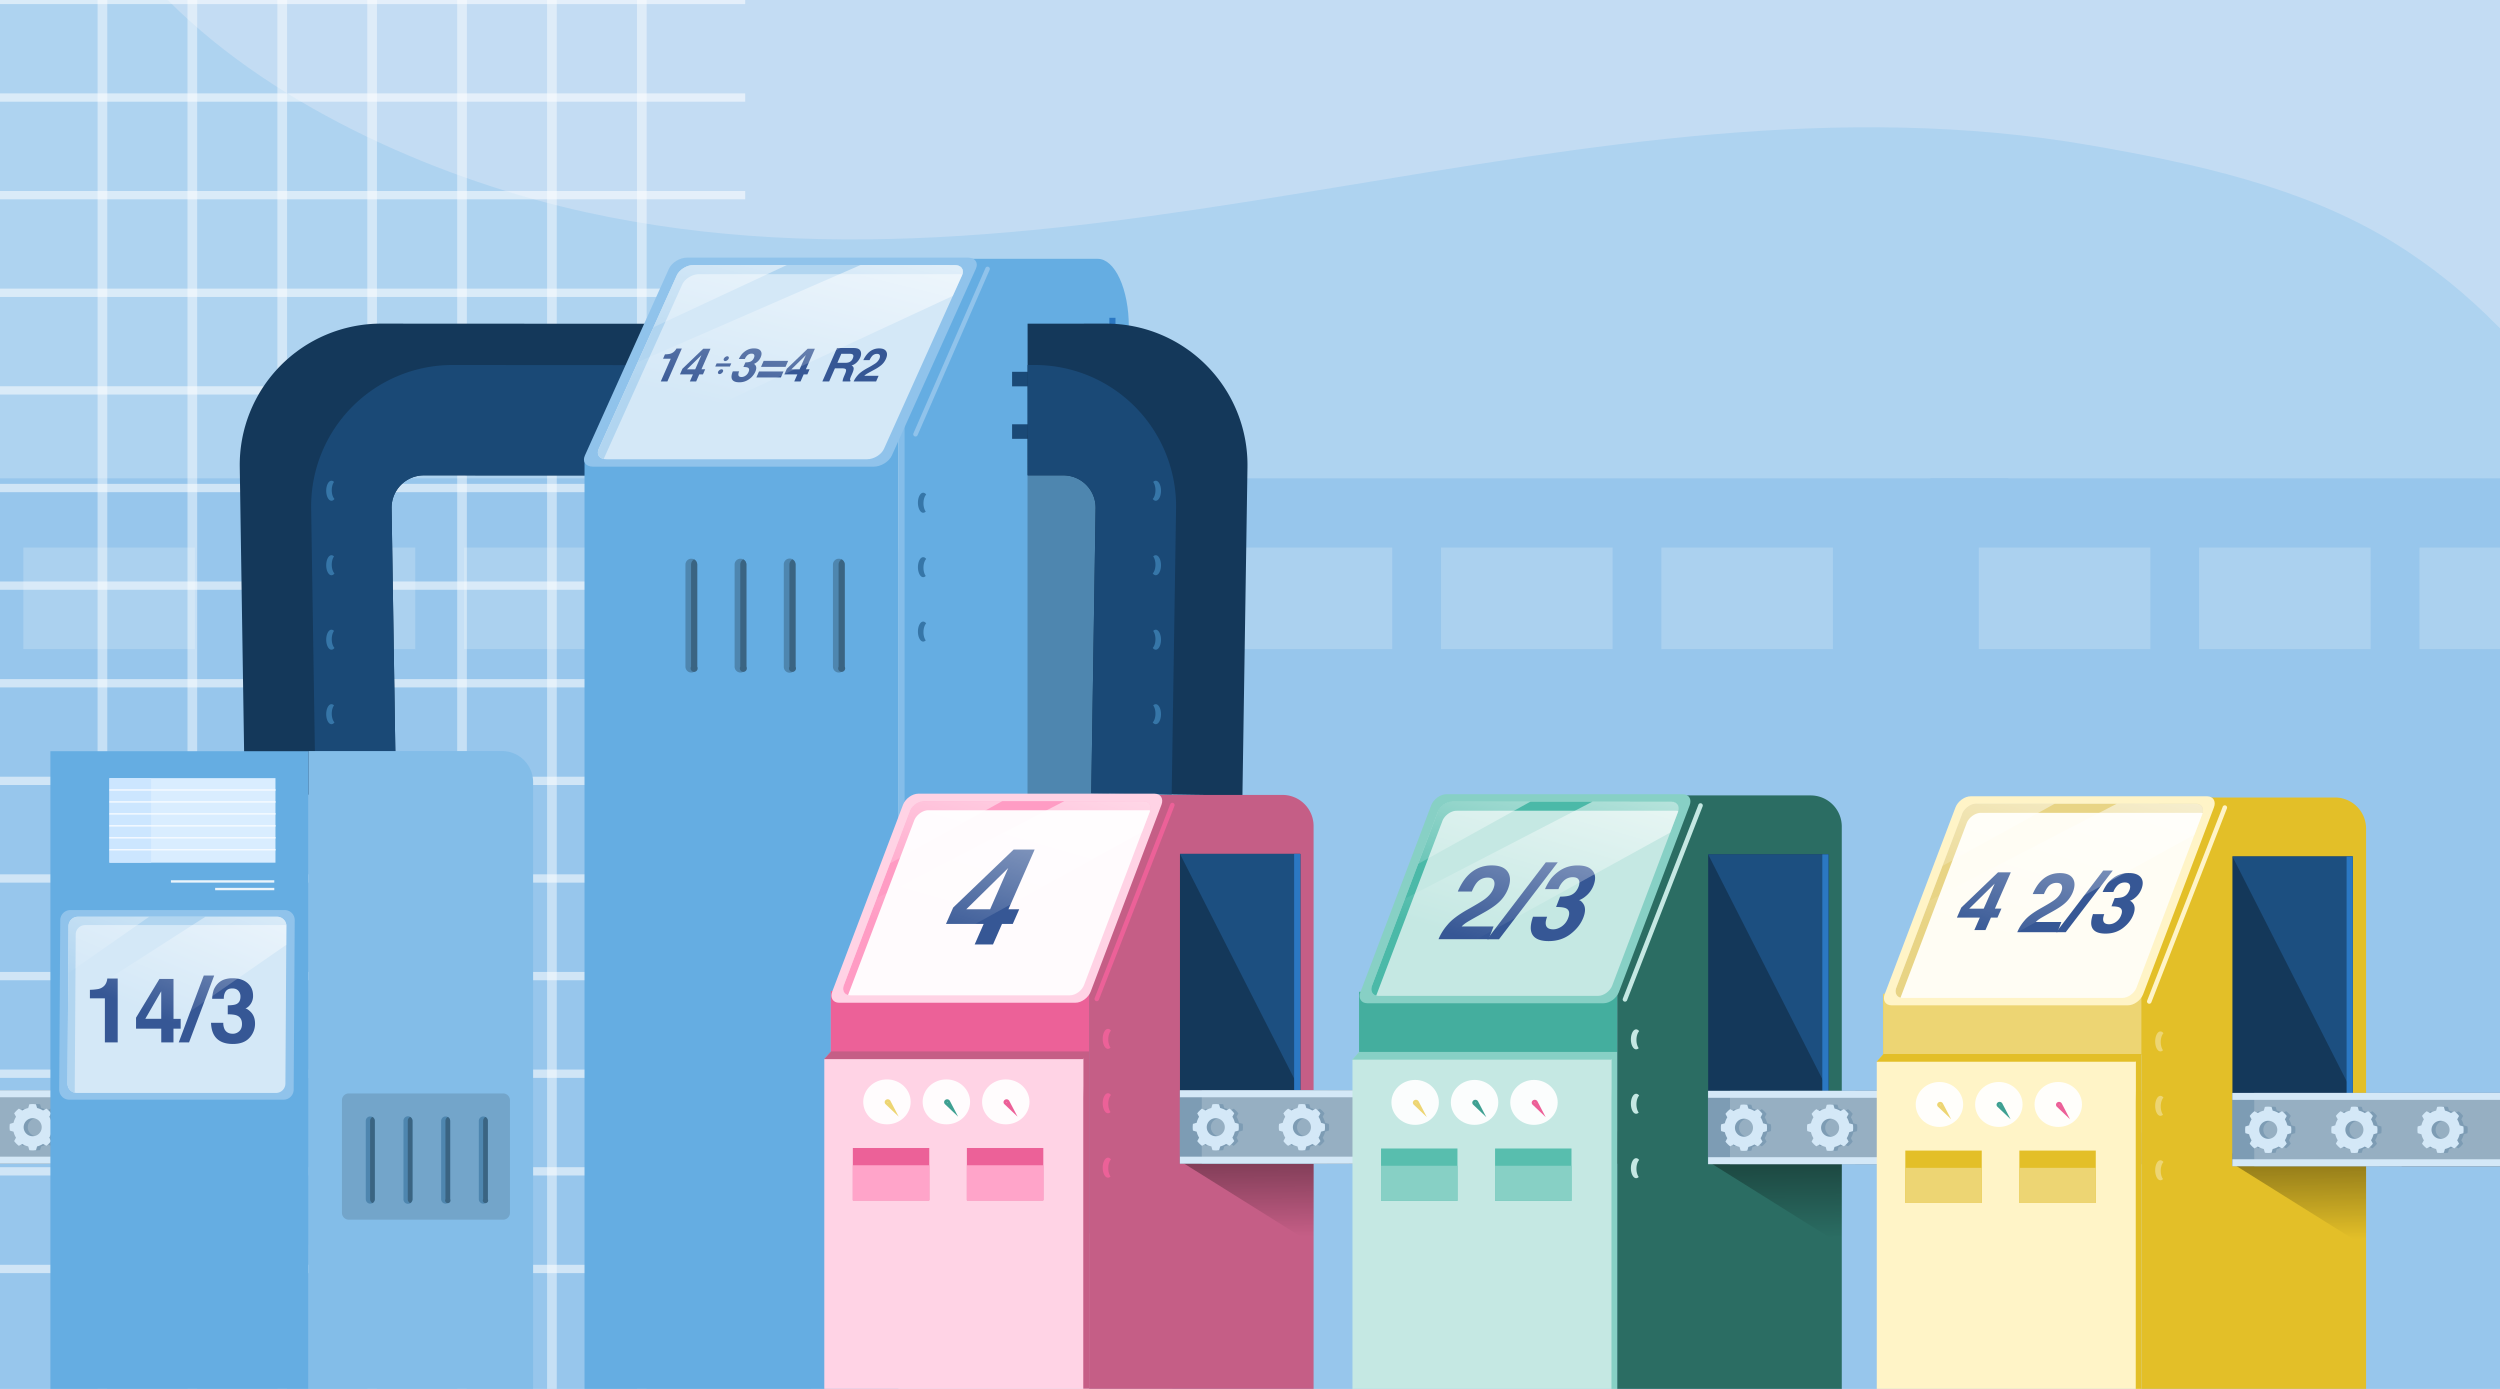 <svg id="Layer_1" data-name="Layer 1" xmlns="http://www.w3.org/2000/svg" xmlns:xlink="http://www.w3.org/1999/xlink" viewBox="0 0 4500 2500"><defs><style>.cls-1{fill:none;}.cls-2{fill:#aed3f0;}.cls-3{clip-path:url(#clip-path);}.cls-4{fill:#c3dcf3;}.cls-10,.cls-11,.cls-12,.cls-13,.cls-14,.cls-15,.cls-16,.cls-18,.cls-19,.cls-21,.cls-23,.cls-24,.cls-26,.cls-27,.cls-28,.cls-34,.cls-35,.cls-36,.cls-37,.cls-4,.cls-41,.cls-42,.cls-43,.cls-44,.cls-45,.cls-46,.cls-47,.cls-48,.cls-49,.cls-51,.cls-52,.cls-53,.cls-56,.cls-58,.cls-59,.cls-60,.cls-61,.cls-62,.cls-63,.cls-66,.cls-67,.cls-68,.cls-69,.cls-70,.cls-71{fill-rule:evenodd;}.cls-5{fill:#97c6ec;}.cls-6{fill:#abd1ef;}.cls-40,.cls-7,.cls-8{fill:#fff;}.cls-7{fill-opacity:0.45;}.cls-8{fill-opacity:0.55;}.cls-11,.cls-9{fill:#1a4976;}.cls-10,.cls-50{fill:#14385a;}.cls-12{fill:#3676a8;}.cls-13{fill:#84bde9;}.cls-14,.cls-29{fill:#65ade2;}.cls-15{fill:#4e86af;}.cls-16{fill:#3a6482;}.cls-17{fill-opacity:0.23;}.cls-18{fill:#90c3eb;}.cls-19{fill:#d4e8f7;}.cls-20{fill:#365795;}.cls-21,.cls-22{fill:#355795;}.cls-23{fill:#b1d5f0;}.cls-24{fill:url(#linear-gradient);}.cls-25{fill:#2b78c3;}.cls-26{fill:#7d9cb4;}.cls-27{fill:#96afc2;}.cls-28{fill:url(#linear-gradient-2);}.cls-30{fill:#d9edff;}.cls-31{fill:#cce6ff;}.cls-32{fill:#f7fbff;}.cls-33{fill:#eaf4fb;}.cls-34{fill:#83bde8;}.cls-35{fill:#73a5ca;}.cls-36{fill:url(#linear-gradient-3);}.cls-37{fill:#ffd3e5;}.cls-38,.cls-45{fill:#ec6198;}.cls-39{fill:#ffa4c9;}.cls-40{fill-opacity:0.93;}.cls-41,.cls-65{fill:#edd573;}.cls-42{fill:#3fa092;}.cls-43{fill:#ec6098;}.cls-44{fill:#c55e86;}.cls-46{fill:url(#linear-gradient-4);}.cls-47{fill:#fffbfd;}.cls-48{fill:#ff9cc4;}.cls-49{fill:url(#linear-gradient-5);}.cls-51{fill:#1c4f80;}.cls-52{fill:url(#linear-gradient-6);}.cls-53{fill:#c5e8e3;}.cls-54{fill:#58beae;}.cls-55,.cls-56{fill:#87d0c5;}.cls-57{fill:#44ae9e;}.cls-58{fill:#2b6d63;}.cls-59{fill:url(#linear-gradient-7);}.cls-60{fill:#4bb9a8;}.cls-61{fill:url(#linear-gradient-8);}.cls-62{fill:url(#linear-gradient-9);}.cls-63{fill:#fff4c7;}.cls-64,.cls-66{fill:#e3bf28;}.cls-67{fill:url(#linear-gradient-10);}.cls-68{fill:#fffdf4;}.cls-69{fill:#e8d485;}.cls-70{fill:url(#linear-gradient-11);}.cls-71{fill:url(#linear-gradient-12);}</style><clipPath id="clip-path"><rect class="cls-1" width="4500" height="2500"/></clipPath><linearGradient id="linear-gradient" x1="1291.8" y1="1791.42" x2="1292.99" y2="1790.96" gradientTransform="matrix(-261.35, -497.22, -663.95, 5.85, 1528435.84, 632586.87)" gradientUnits="userSpaceOnUse"><stop offset="0" stop-color="#fff" stop-opacity="0"/><stop offset="1" stop-color="#fff"/></linearGradient><linearGradient id="linear-gradient-2" x1="1288.36" y1="1785.43" x2="1289.54" y2="1785.43" gradientTransform="matrix(-23.32, 327.09, 327.09, 23.32, -553673.77, -461076.45)" gradientUnits="userSpaceOnUse"><stop offset="0" stop-opacity="0"/><stop offset="1"/></linearGradient><linearGradient id="linear-gradient-3" x1="1291.7" y1="1791.87" x2="1292.88" y2="1791.01" gradientTransform="matrix(-368.27, -451.05, -505.16, 5.3, 1381194.82, 574967)" xlink:href="#linear-gradient"/><linearGradient id="linear-gradient-4" x1="1291.83" y1="1793.24" x2="1293.01" y2="1793.24" gradientTransform="matrix(-2.39, -330.41, -330.41, 2.39, 597831.75, 424770.8)" xlink:href="#linear-gradient-2"/><linearGradient id="linear-gradient-5" x1="1291.5" y1="1791.75" x2="1292.69" y2="1791.3" gradientTransform="matrix(-220.06, -497.22, -559.05, 5.85, 1287686.25, 633400.93)" xlink:href="#linear-gradient"/><linearGradient id="linear-gradient-6" x1="1288.28" y1="1786.57" x2="1289.46" y2="1786.57" gradientTransform="matrix(-23.32, 327.09, 327.09, 23.32, -551609, -461076.45)" xlink:href="#linear-gradient-2"/><linearGradient id="linear-gradient-7" x1="1291.82" y1="1792.79" x2="1293.01" y2="1792.79" gradientTransform="matrix(-2.39, -330.41, -330.41, 2.39, 598636.38, 424771.57)" xlink:href="#linear-gradient-2"/><linearGradient id="linear-gradient-8" x1="1291.5" y1="1791.49" x2="1292.68" y2="1791.04" gradientTransform="matrix(-220.06, -497.22, -559.05, 5.85, 1288490.88, 633401.7)" xlink:href="#linear-gradient"/><linearGradient id="linear-gradient-9" x1="1288.24" y1="1787.02" x2="1289.43" y2="1787.02" gradientTransform="matrix(-23.32, 327.09, 327.09, 23.32, -550804.37, -461075.67)" xlink:href="#linear-gradient-2"/><linearGradient id="linear-gradient-10" x1="1291.82" y1="1792.36" x2="1293" y2="1792.36" gradientTransform="matrix(-2.39, -330.41, -330.41, 2.39, 599435.08, 424774.73)" xlink:href="#linear-gradient-2"/><linearGradient id="linear-gradient-11" x1="1291.49" y1="1791.24" x2="1292.68" y2="1790.78" gradientTransform="matrix(-220.06, -497.22, -559.05, 5.85, 1289289.57, 633404.85)" xlink:href="#linear-gradient"/><linearGradient id="linear-gradient-12" x1="1288.22" y1="1787.46" x2="1289.4" y2="1787.46" gradientTransform="matrix(-23.32, 327.09, 327.09, 23.32, -550005.68, -461072.52)" xlink:href="#linear-gradient-2"/></defs><g id="c40"><rect class="cls-2" width="4500" height="2500"/><rect class="cls-1" width="4500" height="2500"/><g class="cls-3"><path class="cls-4" d="M4500,2500H1777c189.78-256.14,452-422.81,769.47-468.43,166.19-23.88,340.45-30.36,507.55-11,383.85,44.45,1066.8,236.35,1413.68,6.61q16.74-11.06,32.36-23.42ZM4500,591c-58.36-59.94-123.24-112.55-193-155.42-161.9-99.46-358.3-141.68-543.07-173.82C2856.9,103.9,1954.37,580,1054,381.88,806.85,327.5,501.58,201.07,301.88,0H4500Z"/><rect class="cls-5" x="-44.71" y="860.99" width="1504.57" height="1723.4"/><rect class="cls-5" x="2110.46" y="860.99" width="1504.57" height="1723.4"/><rect class="cls-5" x="3475.01" y="860.99" width="1504.57" height="1723.4"/><rect class="cls-6" x="42.1" y="985.61" width="308.78" height="182.77"/><rect class="cls-6" x="2197.27" y="985.61" width="308.78" height="182.77"/><rect class="cls-6" x="3561.82" y="985.61" width="308.78" height="182.77"/><rect class="cls-6" x="438.71" y="985.61" width="308.78" height="182.77"/><rect class="cls-6" x="2593.87" y="985.61" width="308.78" height="182.77"/><rect class="cls-6" x="3958.43" y="985.61" width="308.78" height="182.77"/><rect class="cls-6" x="835.31" y="985.61" width="308.78" height="182.77"/><rect class="cls-6" x="2990.48" y="985.61" width="308.78" height="182.77"/><rect class="cls-6" x="4355.03" y="985.61" width="308.78" height="182.77"/><rect class="cls-7" x="1146.55" y="-185.84" width="17.44" height="2691.51"/><rect class="cls-7" x="984.74" y="-185.84" width="17.44" height="2691.51"/><rect class="cls-7" x="822.92" y="-185.84" width="17.44" height="2691.51"/><rect class="cls-7" x="661.1" y="-185.84" width="17.44" height="2691.51"/><rect class="cls-7" x="499.29" y="-185.84" width="17.44" height="2691.51"/><rect class="cls-7" x="337.47" y="-185.84" width="17.44" height="2691.51"/><rect class="cls-7" x="175.65" y="-185.84" width="17.44" height="2691.51"/><rect class="cls-8" x="-10.86" y="-7.6" width="1352.24" height="14.94"/><rect class="cls-8" x="-10.86" y="168.11" width="1352.24" height="14.94"/><rect class="cls-8" x="-10.86" y="343.82" width="1352.24" height="14.94"/><rect class="cls-8" x="-10.86" y="519.54" width="1352.24" height="14.94"/><rect class="cls-8" x="-10.86" y="695.25" width="1352.24" height="14.94"/><rect class="cls-8" x="-10.86" y="870.96" width="1352.24" height="14.94"/><rect class="cls-8" x="-10.86" y="1046.67" width="1352.24" height="14.94"/><rect class="cls-8" x="-10.86" y="1222.38" width="1352.24" height="14.94"/><rect class="cls-8" x="-10.86" y="1398.09" width="1352.24" height="14.94"/><rect class="cls-8" x="-10.86" y="1573.8" width="1352.24" height="14.94"/><rect class="cls-8" x="-10.86" y="1749.51" width="1352.24" height="14.94"/><rect class="cls-8" x="-10.86" y="1925.22" width="1352.24" height="14.94"/><rect class="cls-8" x="-10.86" y="2100.94" width="1352.24" height="14.94"/><rect class="cls-8" x="-10.86" y="2276.65" width="1352.24" height="14.94"/><rect class="cls-9" x="806.56" y="763.71" width="48.67" height="26.18"/><rect class="cls-9" x="806.56" y="669.25" width="48.67" height="26.18"/><path class="cls-10" d="M763,855.62a58.17,58.17,0,0,0-58.1,59.16c2.24,146.3,7.86,513.09,7.86,513.09l-272.13,4.21s-6-388-9.06-590.78A254.45,254.45,0,0,1,685.67,582.52l613.23.34-.13,273Z"/><path class="cls-11" d="M1298.88,657.3l-.12,198.61L763,855.62a58.19,58.19,0,0,0-58.11,59.16c2.25,146.3,7.87,513.1,7.87,513.1L568,1430.12l-7.9-514.31A254.49,254.49,0,0,1,814.24,657Z"/><path class="cls-12" d="M601.24,867.56a6.36,6.36,0,0,0-4.58-2.25c-5.24,0-9.48,8.09-9.48,18.05s4.24,18,9.48,18c2,0,3.87-1.19,5.4-3.22-2.92-3.08-4.89-9-4.89-15.79C597.17,876.25,598.78,870.82,601.24,867.56Z"/><path class="cls-12" d="M601.24,1001.64a6.33,6.33,0,0,0-4.58-2.25c-5.24,0-9.48,8.08-9.48,18.05s4.24,18,9.48,18c2,0,3.87-1.18,5.4-3.21-2.92-3.08-4.89-9-4.89-15.8C597.17,1010.33,598.78,1004.9,601.24,1001.64Z"/><path class="cls-12" d="M601.24,1135.71a6.33,6.33,0,0,0-4.58-2.25c-5.24,0-9.48,8.08-9.48,18s4.24,18,9.48,18c2,0,3.87-1.18,5.4-3.21-2.92-3.08-4.89-9-4.89-15.8C597.17,1144.4,598.78,1139,601.24,1135.71Z"/><path class="cls-12" d="M601.24,1269.78a6.35,6.35,0,0,0-4.58-2.24c-5.24,0-9.48,8.08-9.48,18s4.24,18,9.48,18c2,0,3.87-1.19,5.4-3.21-2.92-3.09-4.89-9-4.89-15.8C597.17,1278.47,598.78,1273,601.24,1269.78Z"/><path class="cls-13" d="M1627.74,754.4h-10.19v224l-.26,19.53v486.47h10.45Z"/><path class="cls-14" d="M1616.93,756.44l-56.52,70H1052.15v1688h564.78Z"/><path class="cls-15" d="M1520.49,1016.28a10.6,10.6,0,1,0-21.2,0V1200a10.6,10.6,0,1,0,21.2,0Z"/><path class="cls-16" d="M1515,1006.94a10.64,10.64,0,0,0-5.55,9.34V1200a6.31,6.31,0,1,0,11.08,0V1016.28A10.66,10.66,0,0,0,1515,1006.94Z"/><path class="cls-15" d="M1432,1016.28a10.6,10.6,0,1,0-21.19,0V1200a10.6,10.6,0,1,0,21.19,0Z"/><path class="cls-16" d="M1426.45,1006.94a10.65,10.65,0,0,0-5.54,9.34V1200a6.31,6.31,0,1,0,11.07,0V1016.28A10.64,10.64,0,0,0,1426.45,1006.94Z"/><path class="cls-15" d="M1343.48,1016.28a10.6,10.6,0,1,0-21.2,0V1200a10.6,10.6,0,1,0,21.2,0Z"/><path class="cls-16" d="M1338,1006.94a10.65,10.65,0,0,0-5.54,9.34V1200a6.31,6.31,0,1,0,11.07,0V1016.28A10.64,10.64,0,0,0,1338,1006.94Z"/><path class="cls-15" d="M1255,1016.28a10.6,10.6,0,1,0-21.2,0V1200a10.6,10.6,0,1,0,21.2,0Z"/><path class="cls-16" d="M1249.45,1006.94a10.63,10.63,0,0,0-5.54,9.34V1200a6.31,6.31,0,1,0,11.07,0V1016.28A10.66,10.66,0,0,0,1249.45,1006.94Z"/><path class="cls-14" d="M1627.74,465.89h348.17c14.84,0,29.07,12.81,39.56,35.62s16.39,53.76,16.39,86V2220.28H1627.74Z"/><rect class="cls-9" x="1821.76" y="763.71" width="48.67" height="26.18"/><rect class="cls-9" x="1821.76" y="669.25" width="48.67" height="26.18"/><rect class="cls-17" x="1849.53" y="783.77" width="146.55" height="750.9"/><path class="cls-12" d="M1666.33,920.72a6.36,6.36,0,0,1-4.58,2.25c-5.23,0-9.48-8.09-9.48-18.05s4.25-18,9.48-18c2,0,3.87,1.19,5.4,3.22-2.92,3.08-4.89,9-4.89,15.8C1662.26,912,1663.87,917.46,1666.33,920.72Z"/><path class="cls-12" d="M1666.33,1036.67a6.35,6.35,0,0,1-4.58,2.24c-5.23,0-9.48-8.08-9.48-18s4.25-18,9.48-18c2,0,3.87,1.19,5.4,3.22-2.92,3.08-4.89,9-4.89,15.79C1662.26,1028,1663.87,1033.41,1666.33,1036.67Z"/><path class="cls-12" d="M1666.33,1152.61a6.33,6.33,0,0,1-4.58,2.25c-5.23,0-9.48-8.08-9.48-18s4.25-18,9.48-18c2,0,3.87,1.19,5.4,3.21-2.92,3.08-4.89,9-4.89,15.8C1662.26,1143.93,1663.87,1149.35,1666.33,1152.61Z"/><path class="cls-18" d="M1773.82,482.6l-129.7,297.54a4.08,4.08,0,0,0,7.59,3L1781.4,485.57a4.07,4.07,0,1,0-7.58-3Z"/><path class="cls-18" d="M1756.62,483.68c5-11-1.61-20-14.66-20H1236.73c-13,0-27.68,9-32.64,20L1052.77,820c-5,11,1.61,20,14.66,20h505.23c13,0,27.67-9,32.63-20Z"/><path class="cls-19" d="M1731.72,495.58c4.6-10.24-1.5-18.56-13.62-18.56H1248.61c-12.12,0-25.71,8.32-30.32,18.56L1077.67,808.07c-4.61,10.24,1.5,18.56,13.62,18.56h469.49c12.12,0,25.71-8.32,30.31-18.56Z"/><path class="cls-20" d="M1193.45,645.77l3.48-7.93a59.22,59.22,0,0,0,8-.73A18.16,18.16,0,0,0,1212,634a18.87,18.87,0,0,0,4.14-4.25,14.81,14.81,0,0,0,1.49-2.37h9.65l-26,59.26h-11.89l17.92-40.87Z"/><path class="cls-20" d="M1265.36,673.89h-6.68l-5.59,12.75h-11.37l5.6-12.75h-23.39l4.47-10.18,37.49-36h13l-16.24,37h6.68Zm-14-9.11,11.23-25.59-26,25.59Z"/><path class="cls-20" d="M1330.49,668.45a13.66,13.66,0,0,0-1.44,5.89c.16,2.86,2.09,4.29,5.82,4.29a12.68,12.68,0,0,0,7-2.35,15.08,15.08,0,0,0,5.52-6.76q2.56-5.85-1.3-7.81c-1.47-.74-4.14-1.1-8-1.1l3.66-8.34a26.61,26.61,0,0,0,8.38-1.1,12.16,12.16,0,0,0,6.92-6.95q1.48-3.39.44-5.52c-.69-1.42-2.24-2.12-4.63-2.12a10.77,10.77,0,0,0-7.19,2.61,18.05,18.05,0,0,0-4.92,7h-10.84a45.66,45.66,0,0,1,5.18-8.38,36.35,36.35,0,0,1,7.3-6.42,26.75,26.75,0,0,1,6.81-3.18,28,28,0,0,1,8.19-1.11q8.47,0,11.74,4.4t0,11.79a22.35,22.35,0,0,1-7,8.83,19.15,19.15,0,0,1-5.43,3.06q1.6,0,3.37,2.74,2.63,4.13-.51,11.28a33.06,33.06,0,0,1-11,13.22,29.23,29.23,0,0,1-17.88,5.7q-12.55,0-13.83-8.21-.66-4.38,2.16-11.45Z"/><path class="cls-20" d="M1418.66,649.57,1414,660.32h-44.12l4.71-10.75Zm-8.37,19.09-4.71,10.75h-44.13l4.72-10.75Z"/><polygon class="cls-21" points="1289.89 654.17 1316.29 654.17 1313.83 659.76 1287.44 659.76 1289.89 654.17"/><ellipse class="cls-22" cx="1307.23" cy="645.49" rx="5.36" ry="3.46" transform="translate(-114.81 966.89) rotate(-39.01)"/><ellipse class="cls-22" cx="1296.95" cy="668.93" rx="5.36" ry="3.46" transform="translate(-131.86 965.64) rotate(-39.01)"/><path class="cls-20" d="M1453.26,673.89h-6.69L1441,686.64h-11.36l5.59-12.75h-23.39l4.47-10.18,37.49-36h13l-16.24,37h6.69Zm-14-9.11,11.22-25.59-26,25.59Z"/><path class="cls-20" d="M1514.35,636.86l-7.09,16.19h14.21a19.4,19.4,0,0,0,6.79-1,12,12,0,0,0,6.72-6.79q2.41-5.47-.4-7.36c-1-.7-2.93-1.06-5.64-1.06Zm34.74-4.7a12.3,12.3,0,0,1,.87,5.07,17.24,17.24,0,0,1-1.64,6.33,29,29,0,0,1-5.86,8.44,21.88,21.88,0,0,1-9.7,5.87c2.28,1.12,3.55,2.7,3.8,4.76s-.55,5.2-2.4,9.42l-1.78,4.05a39.17,39.17,0,0,0-2.13,5.6c-.35,1.55-.09,2.69.78,3.43l-.66,1.51h-13.81c.2-1.33.4-2.41.6-3.23a34.78,34.78,0,0,1,1.74-5.19l2.38-5.6q2.45-5.76,1.27-7.68t-6.71-1.92h-13l-10.36,23.62h-12.26l26.42-60.24h29.46q6.25.12,9,1.55A8.12,8.12,0,0,1,1549.09,632.16Z"/><path class="cls-20" d="M1544.32,675q5.09-5.93,17.23-12.54a159.68,159.68,0,0,0,14-8.26,21.51,21.51,0,0,0,7.36-8.5q1.65-3.77.66-6.25t-4.85-2.5a11.68,11.68,0,0,0-9,4,30.86,30.86,0,0,0-4.5,7.27H1554a46.07,46.07,0,0,1,8.09-12.22,27.32,27.32,0,0,1,20.39-8.87q9.36,0,12.62,5.21t-.51,13.8a31.71,31.71,0,0,1-9,11.69,72.71,72.71,0,0,1-11.75,7.56l-6.09,3.31q-5.71,3.11-7.94,4.49a25.68,25.68,0,0,0-4.13,3.23h25.79l-4.5,10.26h-40.45A44.75,44.75,0,0,1,1544.32,675Z"/><path class="cls-23" d="M1086.7,826.18c.18-.53.4-1.08.64-1.63L1228,512.06c4.6-10.24,18.18-18.55,30.31-18.55h469.49a22.88,22.88,0,0,1,4.6.44c3.28-9.48-2.8-16.93-14.27-16.93H1248.61c-12.13,0-25.71,8.32-30.32,18.56L1077.67,808.07C1073.69,816.92,1077.7,824.33,1086.7,826.18Z"/><path class="cls-24" d="M1549.09,477,1148,651.81l-70.32,156.26c-3.61,8-.65,14.85,6.61,17.44l630.77-292.89,16.67-37c4.6-10.24-1.5-18.56-13.62-18.56Zm-132.66,0H1248.61c-12.13,0-25.71,8.32-30.32,18.56l-42.09,93.55Z"/><rect class="cls-25" x="1996.84" y="572.05" width="11.03" height="426.02"/><path class="cls-10" d="M1914,855.62a58.15,58.15,0,0,1,58.1,59.16c-2.23,146.3-7.85,513.09-7.85,513.09l272.12,4.21s6-388,9.06-590.78a254.44,254.44,0,0,0-254.13-258.78l-141.64.08.15,273Z"/><path class="cls-11" d="M1849.73,657l.11,198.61,64.19,0a58.17,58.17,0,0,1,58.11,59.16c-2.24,146.3-7.86,513.1-7.86,513.1l144.74,2.24,7.89-514.31A254.49,254.49,0,0,0,1862.75,657Z"/><path class="cls-12" d="M2075.75,867.56a6.36,6.36,0,0,1,4.58-2.25c5.24,0,9.48,8.08,9.48,18.05s-4.24,18-9.48,18c-2,0-3.87-1.18-5.4-3.21,2.92-3.08,4.89-9,4.89-15.8C2079.82,876.25,2078.21,870.82,2075.75,867.56Z"/><path class="cls-12" d="M2075.75,1001.64a6.33,6.33,0,0,1,4.58-2.25c5.24,0,9.48,8.08,9.48,18s-4.24,18-9.48,18c-2,0-3.87-1.19-5.4-3.21,2.92-3.08,4.89-9,4.89-15.8C2079.82,1010.32,2078.21,1004.9,2075.75,1001.64Z"/><path class="cls-12" d="M2075.75,1135.71a6.36,6.36,0,0,1,4.58-2.25c5.24,0,9.48,8.09,9.48,18s-4.24,18-9.48,18c-2,0-3.87-1.19-5.4-3.22,2.92-3.08,4.89-9,4.89-15.79C2079.82,1144.4,2078.21,1139,2075.75,1135.71Z"/><path class="cls-12" d="M2075.75,1269.78a6.36,6.36,0,0,1,4.58-2.25c5.24,0,9.48,8.09,9.48,18s-4.24,18-9.48,18c-2,0-3.87-1.19-5.4-3.22,2.92-3.08,4.89-9,4.89-15.8C2079.82,1278.47,2078.21,1273,2075.75,1269.78Z"/><path class="cls-26" d="M544.62,2026.4a63.64,63.64,0,0,0-63.55-63.75H-50.83V2094.5h531.9a63.64,63.64,0,0,0,63.55-63.76Z"/><path class="cls-27" d="M544.62,2026.4a66.27,66.27,0,0,0-17.37-45.08,57.3,57.3,0,0,0-41.95-18.67H-11.16V2094.5H485.3a57.33,57.33,0,0,0,41.95-18.67,66.3,66.3,0,0,0,17.37-45.09Z"/><path class="cls-28" d="M11.41,1962.65H9.59l-20.75,8.94v122.9H485.3a57.27,57.27,0,0,0,41.94-18.67,66.22,66.22,0,0,0,17.38-45.08v-4.34c0-1.07,0-2.13-.07-3.2-130,35-278.49,11.53-406.45-20.26C105.75,1994.9,31.87,1990.84,11.41,1962.65Zm-19.72,0h-2.85v3C-10.22,1964.61-9.27,1963.63-8.31,1962.65Z"/><path class="cls-26" d="M279.3,2026.4a63.64,63.64,0,0,0-63.55-63.75h-531.9V2094.5h531.9a63.64,63.64,0,0,0,63.55-63.76Z"/><path class="cls-27" d="M279.3,2026.4a66.27,66.27,0,0,0-17.37-45.08,57.3,57.3,0,0,0-42-18.67H-276.48V2094.5H220a57.33,57.33,0,0,0,42-18.67,66.3,66.3,0,0,0,17.37-45.09Z"/><path class="cls-19" d="M-315.81,1962.65H215.75a63.64,63.64,0,0,1,63.55,63.75v4.34a63.64,63.64,0,0,1-63.55,63.75H-315.81v-12.43H215.75a51.23,51.23,0,0,0,51.15-51.32v-4.34a51.23,51.23,0,0,0-51.15-51.32H-315.81Z"/><path class="cls-26" d="M72.19,1987.74a41.8,41.8,0,0,0-12,0l-1.95,6.73a35.08,35.08,0,0,0-10.71,4.45l-6.13-3.37a41.65,41.65,0,0,0-8.5,8.53l3.36,6.14A35.64,35.64,0,0,0,31.79,2021l-6.7,2a41.31,41.31,0,0,0,0,12.06l6.7,2a35.43,35.43,0,0,0,4.44,10.75l-3.36,6.14a41.7,41.7,0,0,0,8.5,8.54L47.5,2059a35.33,35.33,0,0,0,10.71,4.45l1.95,6.72a41.1,41.1,0,0,0,12,0l2-6.72A35.33,35.33,0,0,0,84.86,2059l6.13,3.37a41.45,41.45,0,0,0,8.5-8.54l-3.35-6.14a35.4,35.4,0,0,0,4.43-10.75l6.71-2a42,42,0,0,0,0-12.06l-6.71-2a35.61,35.61,0,0,0-4.43-10.75l3.35-6.14a41.4,41.4,0,0,0-8.5-8.53l-6.13,3.37a35.08,35.08,0,0,0-10.71-4.45Zm-6,25A16.25,16.25,0,1,1,50,2029,16.23,16.23,0,0,1,66.18,2012.72Z"/><path class="cls-19" d="M64.78,1987.74a41.8,41.8,0,0,0-12,0l-2,6.73a35.18,35.18,0,0,0-10.71,4.45L34,1995.55a41.4,41.4,0,0,0-8.5,8.53l3.35,6.14A35.36,35.36,0,0,0,24.38,2021l-6.71,2a41.31,41.31,0,0,0,0,12.06l6.71,2a35.15,35.15,0,0,0,4.43,10.75l-3.35,6.14a41.45,41.45,0,0,0,8.5,8.54l6.12-3.37a35.44,35.44,0,0,0,10.71,4.45l2,6.72a41.1,41.1,0,0,0,12,0l2-6.72A35.44,35.44,0,0,0,77.45,2059l6.12,3.37a41.45,41.45,0,0,0,8.5-8.54l-3.35-6.14A35.4,35.4,0,0,0,93.15,2037l6.71-2a42,42,0,0,0,0-12.06l-6.71-2a35.61,35.61,0,0,0-4.43-10.75l3.35-6.14a41.4,41.4,0,0,0-8.5-8.53l-6.12,3.37a35.18,35.18,0,0,0-10.71-4.45Zm-6,25A16.25,16.25,0,1,1,42.57,2029,16.23,16.23,0,0,1,58.76,2012.72Z"/><path class="cls-26" d="M227.25,1987.74a41.73,41.73,0,0,0-12,0l-2,6.73a35.18,35.18,0,0,0-10.71,4.45l-6.12-3.37a41.4,41.4,0,0,0-8.5,8.53l3.35,6.14a35.36,35.36,0,0,0-4.43,10.75l-6.71,2a41.31,41.31,0,0,0,0,12.06l6.71,2a35.15,35.15,0,0,0,4.43,10.75l-3.35,6.14a41.45,41.45,0,0,0,8.5,8.54l6.12-3.37a35.44,35.44,0,0,0,10.71,4.45l2,6.72a41,41,0,0,0,12,0l2-6.72a35.44,35.44,0,0,0,10.71-4.45l6.12,3.37a41.45,41.45,0,0,0,8.5-8.54l-3.35-6.14a35.4,35.4,0,0,0,4.43-10.75l6.71-2a42,42,0,0,0,0-12.06l-6.71-2a35.61,35.61,0,0,0-4.43-10.75l3.35-6.14a41.4,41.4,0,0,0-8.5-8.53l-6.12,3.37a35.18,35.18,0,0,0-10.71-4.45Zm-6,25A16.25,16.25,0,1,1,205.05,2029,16.23,16.23,0,0,1,221.24,2012.72Z"/><path class="cls-19" d="M219.84,1987.74a41.8,41.8,0,0,0-12,0l-1.95,6.73a35.08,35.08,0,0,0-10.71,4.45l-6.13-3.37a41.4,41.4,0,0,0-8.5,8.53l3.35,6.14a35.36,35.36,0,0,0-4.43,10.75l-6.71,2a42,42,0,0,0,0,12.06l6.71,2a35.15,35.15,0,0,0,4.43,10.75l-3.35,6.14a41.45,41.45,0,0,0,8.5,8.54l6.13-3.37a35.33,35.33,0,0,0,10.71,4.45l1.95,6.72a41.1,41.1,0,0,0,12,0l2-6.72a35.33,35.33,0,0,0,10.71-4.45l6.13,3.37a41.7,41.7,0,0,0,8.5-8.54l-3.36-6.14a35.43,35.43,0,0,0,4.44-10.75l6.7-2a42,42,0,0,0,0-12.06l-6.7-2a35.64,35.64,0,0,0-4.44-10.75l3.36-6.14a41.65,41.65,0,0,0-8.5-8.53l-6.13,3.37a35.08,35.08,0,0,0-10.71-4.45Zm-6,25a16.25,16.25,0,1,1-16.2,16.25A16.22,16.22,0,0,1,213.83,2012.72Z"/><path class="cls-13" d="M555.45,1784.26H545.26v109.11l-.26,13.4v333.59h10.45Z"/><rect class="cls-29" x="90.71" y="1352.18" width="464.74" height="1150.39"/><rect class="cls-30" x="196.95" y="1400.67" width="298.89" height="152.14"/><rect class="cls-31" x="196.95" y="1400.67" width="75.11" height="152.14"/><rect class="cls-32" x="196.91" y="1420.68" width="299.17" height="2.48"/><rect class="cls-32" x="196.91" y="1442.21" width="299.17" height="2.48"/><rect class="cls-32" x="196.91" y="1463.74" width="299.17" height="2.48"/><rect class="cls-32" x="196.91" y="1485.27" width="299.17" height="2.48"/><rect class="cls-32" x="196.91" y="1506.79" width="299.17" height="2.48"/><rect class="cls-32" x="196.91" y="1528.32" width="299.17" height="2.48"/><rect class="cls-33" x="307.65" y="1584.45" width="186.07" height="4.26"/><rect class="cls-33" x="387.27" y="1598.15" width="106.45" height="4.26"/><path class="cls-34" d="M555.45,1351.92H903.62a56,56,0,0,1,56,56.12v1120.6H555.45Z"/><path class="cls-35" d="M917.93,1980.51a12.31,12.31,0,0,0-12.29-12.33H627.78a12.31,12.31,0,0,0-12.28,12.33V2183.1a12.32,12.32,0,0,0,12.28,12.33H905.64a12.33,12.33,0,0,0,12.29-12.33Z"/><path class="cls-15" d="M878.11,2017.7a8.12,8.12,0,1,0-16.24,0v140.79a8.12,8.12,0,1,0,16.24,0Z"/><path class="cls-16" d="M873.87,2010.54a8.17,8.17,0,0,0-4.24,7.16v140.79a4.83,4.83,0,1,0,8.48,0V2017.7A8.17,8.17,0,0,0,873.87,2010.54Z"/><path class="cls-15" d="M810.29,2017.7a8.12,8.12,0,1,0-16.24,0v140.79a8.12,8.12,0,1,0,16.24,0Z"/><path class="cls-16" d="M806.05,2010.54a8.17,8.17,0,0,0-4.24,7.16v140.79a4.83,4.83,0,1,0,8.48,0V2017.7A8.17,8.17,0,0,0,806.05,2010.54Z"/><path class="cls-15" d="M742.47,2017.7a8.13,8.13,0,1,0-16.25,0v140.79a8.13,8.13,0,1,0,16.25,0Z"/><path class="cls-16" d="M738.23,2010.54a8.16,8.16,0,0,0-4.25,7.16v140.79a8.15,8.15,0,0,0,4.25,7.15,8.16,8.16,0,0,0,4.24-7.15V2017.7A8.17,8.17,0,0,0,738.23,2010.54Z"/><path class="cls-15" d="M674.64,2017.7a8.12,8.12,0,1,0-16.24,0v140.79a8.12,8.12,0,1,0,16.24,0Z"/><path class="cls-16" d="M670.41,2010.54a8.16,8.16,0,0,0-4.25,7.16v140.79a8.15,8.15,0,0,0,4.25,7.15,8.17,8.17,0,0,0,4.23-7.15V2017.7A8.18,8.18,0,0,0,670.41,2010.54Z"/><path class="cls-18" d="M530.49,1656.25a18,18,0,0,0-17.94-18.12H126.63a18.24,18.24,0,0,0-18.17,18.12l-1.9,305.07a18,18,0,0,0,18,18.11H510.43a18.23,18.23,0,0,0,18.17-18.11Z"/><path class="cls-19" d="M515.49,1667a16.68,16.68,0,0,0-16.67-16.83H140.21A16.93,16.93,0,0,0,123.33,1667l-1.77,283.48a16.7,16.7,0,0,0,16.68,16.84H496.85a17,17,0,0,0,16.88-16.84Z"/><path class="cls-20" d="M161.84,1797.05v-15.38a100.63,100.63,0,0,0,14.93-1.42,21.08,21.08,0,0,0,11.06-6,19.84,19.84,0,0,0,4.42-8.24,18.92,18.92,0,0,0,.87-4.6h18.73V1876.3H188.78v-79.25Z"/><path class="cls-20" d="M325.21,1851.57H312.26v24.73h-22v-24.73H244.87v-19.73L287,1762.1h25.29v71.8h12.95Zm-35-17.67v-49.61l-28.68,49.61Z"/><path class="cls-20" d="M366.84,1755.91h18.72L340.3,1876.3H321.74Z"/><path class="cls-20" d="M401.92,1841a25.92,25.92,0,0,0,2.21,11.41q4.11,8.32,14.93,8.33a16.51,16.51,0,0,0,11.57-4.56q5-4.56,4.94-13.11,0-11.34-9.16-15.15-5.22-2.13-16.44-2.14v-16.16q11-.17,15.33-2.14,7.5-3.33,7.51-13.48a15.08,15.08,0,0,0-3.83-10.69q-3.84-4.12-10.79-4.12-8,0-11.73,5.07t-3.6,13.55h-21a57.13,57.13,0,0,1,2.92-16.25,36.52,36.52,0,0,1,8.7-12.44A30.21,30.21,0,0,1,404,1763a45.21,45.21,0,0,1,14.93-2.14q16.44,0,26.5,8.52t10.08,22.86a25.29,25.29,0,0,1-6,17.12,20.5,20.5,0,0,1-7.89,6q3.07,0,8.84,5.31,8.61,8,8.61,21.87A36.85,36.85,0,0,1,449,1868.09q-10.06,11.07-29.82,11.06-24.33,0-33.81-15.92-5-8.49-5.53-22.2Z"/><path class="cls-23" d="M134.58,1967c0-.48-.06-1-.06-1.48L136.29,1682a16.94,16.94,0,0,1,16.88-16.84H511.78a16.36,16.36,0,0,1,3.66.41,16.69,16.69,0,0,0-16.62-15.36H140.21A16.94,16.94,0,0,0,123.33,1667l-1.77,283.48A16.72,16.72,0,0,0,134.58,1967Z"/><path class="cls-36" d="M369.72,1650.21,122.45,1808.77l-.89,141.75a16.73,16.73,0,0,0,10.95,15.82l382.78-265.69.21-33.61a16.7,16.7,0,0,0-16.68-16.83Zm-101.33,0H140.21A16.94,16.94,0,0,0,123.33,1667l-.53,84.86Z"/><path class="cls-37" d="M1960.34,1784.26H1495.6v109.11l-11.87,13.4v621.86h476.61Z"/><rect class="cls-38" x="1535.12" y="2066.39" width="137.57" height="94.26"/><rect class="cls-38" x="1740.39" y="2066.39" width="137.57" height="94.26"/><rect class="cls-39" x="1535.12" y="2097.47" width="137.57" height="63.19"/><rect class="cls-39" x="1740.39" y="2097.47" width="137.57" height="63.19"/><ellipse class="cls-40" cx="1596.51" cy="1983.38" rx="42.69" ry="40.44"/><ellipse class="cls-40" cx="1703.46" cy="1983.38" rx="42.69" ry="40.44"/><ellipse class="cls-40" cx="1810.41" cy="1983.38" rx="42.69" ry="40.44"/><path class="cls-41" d="M1594.63,1979.79a5.13,5.13,0,0,0-2.17,3.78,5,5,0,0,0,1.58,4l23.61,22.42s-9.8-18.74-14.83-28.38a5.44,5.44,0,0,0-3.64-2.74,5.7,5.7,0,0,0-4.54.89Zm3.1,3.91h0a.32.32,0,0,1,.47.11l.85,1.64-1.36-1.3a.29.29,0,0,1-.1-.23A.33.33,0,0,1,1597.73,1983.7Z"/><path class="cls-42" d="M1701.58,1979.79a5.17,5.17,0,0,0-2.18,3.78,5,5,0,0,0,1.59,4L1724.6,2010s-9.8-18.74-14.83-28.38a5.44,5.44,0,0,0-3.64-2.74,5.68,5.68,0,0,0-4.54.89Zm3.09,3.91h0a.36.36,0,0,1,.27,0,.34.34,0,0,1,.21.16l.85,1.64-1.36-1.3a.29.29,0,0,1-.1-.23A.32.32,0,0,1,1704.67,1983.7Z"/><path class="cls-43" d="M1808.53,1979.79a5.14,5.14,0,0,0-2.18,3.78,5,5,0,0,0,1.59,4l23.61,22.42-14.84-28.38a5.42,5.42,0,0,0-3.63-2.74,5.72,5.72,0,0,0-4.55.89Zm3.09,3.91h0a.34.34,0,0,1,.26,0,.31.31,0,0,1,.21.16l.86,1.64-1.36-1.3a.26.26,0,0,1-.1-.23A.32.32,0,0,1,1811.62,1983.7Z"/><path class="cls-44" d="M1960.34,1784.25h-10.19v171.14l-.26,21v523.18h10.45Z"/><path class="cls-44" d="M1960.34,1784.25H1495.6V1892.6l-12.26,13.85h466.25l10.75-12.93Z"/><rect class="cls-38" x="1495.6" y="1784.25" width="464.74" height="108.29"/><path class="cls-44" d="M1960.34,1430.85h348.17a56,56,0,0,1,55.95,56.14V2528.64H1960.34Z"/><path class="cls-45" d="M1998.93,1885.68a6.31,6.31,0,0,1-4.58,2.25c-5.23,0-9.48-8.08-9.48-18s4.25-18,9.48-18c2,0,3.87,1.19,5.4,3.21-2.92,3.08-4.89,9-4.89,15.8C1994.86,1877,1996.47,1882.42,1998.93,1885.68Z"/><path class="cls-45" d="M1998.93,2001.63a6.31,6.31,0,0,1-4.58,2.25c-5.23,0-9.48-8.08-9.48-18.05s4.25-18,9.48-18c2,0,3.87,1.18,5.4,3.21-2.92,3.08-4.89,9-4.89,15.8C1994.86,1992.94,1996.47,1998.37,1998.93,2001.63Z"/><path class="cls-45" d="M1998.93,2117.58a6.35,6.35,0,0,1-4.58,2.25c-5.23,0-9.48-8.09-9.48-18s4.25-18,9.48-18c2,0,3.87,1.19,5.4,3.22-2.92,3.08-4.89,9-4.89,15.8C1994.86,2108.89,1996.47,2114.32,1998.93,2117.58Z"/><path class="cls-46" d="M2124.05,2071.65l240.41-68.08v236.79l-240.41-150.52Z"/><path class="cls-45" d="M2106.42,1447.56l-136,349a4.07,4.07,0,1,0,7.58,3l136-348.94a4.07,4.07,0,1,0-7.58-3Z"/><path class="cls-37" d="M2090.64,1448.64c4.18-11-1.35-20-12.34-20H1652.89c-11,0-23.3,8.95-27.48,20L1498,1784.94c-4.17,11,1.36,20,12.35,20h425.41c11,0,23.3-9,27.47-20Z"/><path class="cls-47" d="M2069.67,1460.54c3.88-10.24-1.25-18.55-11.46-18.55H1662.9c-10.21,0-21.65,8.31-25.53,18.55L1519,1773c-3.88,10.24,1.26,18.56,11.47,18.56h395.31c10.21,0,21.65-8.32,25.53-18.56Z"/><path class="cls-20" d="M1823,1663.07h-19.39l-16.23,37h-33l16.22-37h-67.84l13-29.53,108.77-104.35h37.82l-47.12,107.44h19.39Zm-40.77-26.44,32.56-74.23-75.46,74.23Z"/><path class="cls-48" d="M1526.56,1791.15c.15-.54.34-1.08.55-1.63L1645.51,1477c3.88-10.24,15.32-18.56,25.53-18.56h395.31a15.8,15.8,0,0,1,3.87.45c2.77-9.48-2.35-16.93-12-16.93H1662.89c-10.21,0-21.64,8.31-25.52,18.55L1519,1773C1515.61,1781.88,1519,1789.3,1526.56,1791.15Z"/><path class="cls-49" d="M1915.9,1442l-337.73,174.79L1519,1773c-3,8-.55,14.86,5.57,17.45l531.11-292.89,14-37c3.87-10.24-1.27-18.55-11.47-18.55Zm-111.7,0H1662.89c-10.21,0-21.64,8.31-25.52,18.55l-35.44,93.55Z"/><rect class="cls-50" x="2123.94" y="1537.01" width="216.53" height="426.02"/><path class="cls-51" d="M2340.47,1963l-216.53-426h216.53Z"/><rect class="cls-25" x="2329.44" y="1537.01" width="11.03" height="426.02"/><path class="cls-26" d="M2984.32,2026.4a63.66,63.66,0,0,0-63.56-63.75H2388.87V2094.5h531.89a63.66,63.66,0,0,0,63.56-63.76Z"/><path class="cls-27" d="M2984.32,2026.4a66.28,66.28,0,0,0-17.38-45.08,57.27,57.27,0,0,0-41.94-18.67H2428.54V2094.5H2925a57.31,57.31,0,0,0,41.94-18.67,66.31,66.31,0,0,0,17.38-45.09Z"/><path class="cls-52" d="M2451.11,1962.65h-1.83l-20.74,8.94v122.9H2925a57.27,57.27,0,0,0,41.94-18.67,66.21,66.21,0,0,0,17.37-45.08v-4.34c0-1.07,0-2.13-.07-3.2-130,35-278.49,11.53-406.44-20.26C2545.45,1994.9,2471.57,1990.84,2451.11,1962.65Zm-19.72,0h-2.85v3C2429.48,1964.61,2430.43,1963.63,2431.39,1962.65Z"/><path class="cls-26" d="M2719,2026.4a63.66,63.66,0,0,0-63.56-63.75H2123.55V2094.5h531.89a63.66,63.66,0,0,0,63.56-63.76Z"/><path class="cls-27" d="M2719,2026.4a66.28,66.28,0,0,0-17.38-45.08,57.27,57.27,0,0,0-41.94-18.67H2163.22V2094.5h496.46a57.31,57.31,0,0,0,41.94-18.67,66.31,66.31,0,0,0,17.38-45.09Z"/><path class="cls-19" d="M2123.88,1962.65h531.56A63.64,63.64,0,0,1,2719,2026.4v4.34a63.64,63.64,0,0,1-63.55,63.75H2123.88v-12.43h531.56a51.23,51.23,0,0,0,51.16-51.32v-4.34a51.23,51.23,0,0,0-51.16-51.32H2123.88Z"/><path class="cls-26" d="M2201.76,1987.74a41.73,41.73,0,0,0-12,0l-2,6.73a35.18,35.18,0,0,0-10.71,4.45l-6.12-3.37a41.4,41.4,0,0,0-8.5,8.53l3.35,6.14a35.36,35.36,0,0,0-4.43,10.75l-6.71,2a41.31,41.31,0,0,0,0,12.06l6.71,2a35.15,35.15,0,0,0,4.43,10.75l-3.35,6.14a41.45,41.45,0,0,0,8.5,8.54l6.12-3.37a35.44,35.44,0,0,0,10.71,4.45l2,6.72a41,41,0,0,0,12,0l2-6.72a35.44,35.44,0,0,0,10.71-4.45l6.12,3.37a41.45,41.45,0,0,0,8.5-8.54l-3.35-6.14a35.4,35.4,0,0,0,4.43-10.75l6.71-2a42,42,0,0,0,0-12.06l-6.71-2a35.61,35.61,0,0,0-4.43-10.75l3.35-6.14a41.4,41.4,0,0,0-8.5-8.53l-6.12,3.37a35.18,35.18,0,0,0-10.71-4.45Zm-6,25a16.25,16.25,0,1,1-16.19,16.25A16.23,16.23,0,0,1,2195.75,2012.72Z"/><path class="cls-19" d="M2194.35,1987.74a41.8,41.8,0,0,0-12,0l-2,6.73a35.08,35.08,0,0,0-10.71,4.45l-6.13-3.37a41.65,41.65,0,0,0-8.5,8.53l3.35,6.14A35.36,35.36,0,0,0,2154,2021l-6.71,2a42,42,0,0,0,0,12.06l6.71,2a35.15,35.15,0,0,0,4.43,10.75l-3.35,6.14a41.7,41.7,0,0,0,8.5,8.54l6.13-3.37a35.33,35.33,0,0,0,10.71,4.45l2,6.72a41.1,41.1,0,0,0,12,0l2-6.72A35.33,35.33,0,0,0,2207,2059l6.13,3.37a41.7,41.7,0,0,0,8.5-8.54l-3.36-6.14a35.43,35.43,0,0,0,4.44-10.75l6.7-2a42,42,0,0,0,0-12.06l-6.7-2a35.64,35.64,0,0,0-4.44-10.75l3.36-6.14a41.65,41.65,0,0,0-8.5-8.53l-6.13,3.37a35.08,35.08,0,0,0-10.71-4.45Zm-6,25a16.25,16.25,0,1,1-16.2,16.25A16.23,16.23,0,0,1,2188.34,2012.72Z"/><path class="cls-26" d="M2356.83,1987.74a41.8,41.8,0,0,0-12,0l-2,6.73a35.18,35.18,0,0,0-10.71,4.45l-6.12-3.37a41.4,41.4,0,0,0-8.5,8.53l3.35,6.14a35.36,35.36,0,0,0-4.43,10.75l-6.71,2a41.31,41.31,0,0,0,0,12.06l6.71,2a35.15,35.15,0,0,0,4.43,10.75l-3.35,6.14a41.45,41.45,0,0,0,8.5,8.54l6.12-3.37a35.44,35.44,0,0,0,10.71,4.45l2,6.72a41.1,41.1,0,0,0,12,0l2-6.72a35.44,35.44,0,0,0,10.71-4.45l6.12,3.37a41.45,41.45,0,0,0,8.5-8.54l-3.35-6.14a35.4,35.4,0,0,0,4.43-10.75l6.71-2a42,42,0,0,0,0-12.06l-6.71-2a35.61,35.61,0,0,0-4.43-10.75l3.35-6.14a41.4,41.4,0,0,0-8.5-8.53l-6.12,3.37a35.18,35.18,0,0,0-10.71-4.45Zm-6,25a16.25,16.25,0,1,1-16.19,16.25A16.23,16.23,0,0,1,2350.81,2012.72Z"/><path class="cls-19" d="M2349.41,1987.74a41.8,41.8,0,0,0-12,0l-2,6.73a35.08,35.08,0,0,0-10.71,4.45l-6.13-3.37a41.65,41.65,0,0,0-8.5,8.53l3.36,6.14A35.64,35.64,0,0,0,2309,2021l-6.7,2a41.31,41.31,0,0,0,0,12.06l6.7,2a35.43,35.43,0,0,0,4.44,10.75l-3.36,6.14a41.7,41.7,0,0,0,8.5,8.54l6.13-3.37a35.33,35.33,0,0,0,10.71,4.45l2,6.72a41.1,41.1,0,0,0,12,0l2-6.72a35.33,35.33,0,0,0,10.71-4.45l6.13,3.37a41.7,41.7,0,0,0,8.5-8.54l-3.36-6.14a35.43,35.43,0,0,0,4.44-10.75l6.71-2a42,42,0,0,0,0-12.06l-6.71-2a35.64,35.64,0,0,0-4.44-10.75l3.36-6.14a41.65,41.65,0,0,0-8.5-8.53l-6.13,3.37a35.08,35.08,0,0,0-10.71-4.45Zm-6,25a16.25,16.25,0,1,1-16.2,16.25A16.23,16.23,0,0,1,2343.4,2012.72Z"/><path class="cls-26" d="M2511.89,1987.74a41.8,41.8,0,0,0-12,0l-2,6.73a35,35,0,0,0-10.71,4.45l-6.13-3.37a41.4,41.4,0,0,0-8.5,8.53l3.35,6.14a35.36,35.36,0,0,0-4.43,10.75l-6.71,2a41.31,41.31,0,0,0,0,12.06l6.71,2a35.15,35.15,0,0,0,4.43,10.75l-3.35,6.14a41.45,41.45,0,0,0,8.5,8.54l6.13-3.37a35.23,35.23,0,0,0,10.71,4.45l2,6.72a41.1,41.1,0,0,0,12,0l2-6.72a35.33,35.33,0,0,0,10.71-4.45l6.13,3.37a41.65,41.65,0,0,0,8.49-8.54l-3.35-6.14a35.15,35.15,0,0,0,4.43-10.75l6.71-2a42,42,0,0,0,0-12.06l-6.71-2a35.36,35.36,0,0,0-4.43-10.75l3.35-6.14a41.6,41.6,0,0,0-8.49-8.53l-6.13,3.37a35.08,35.08,0,0,0-10.71-4.45Zm-6,25a16.25,16.25,0,1,1-16.19,16.25A16.23,16.23,0,0,1,2505.87,2012.72Z"/><path class="cls-19" d="M2504.47,1987.74a41.8,41.8,0,0,0-12,0l-2,6.73a35.08,35.08,0,0,0-10.71,4.45l-6.13-3.37a41.65,41.65,0,0,0-8.5,8.53l3.36,6.14a35.64,35.64,0,0,0-4.44,10.75l-6.7,2a41.31,41.31,0,0,0,0,12.06l6.7,2a35.43,35.43,0,0,0,4.44,10.75l-3.36,6.14a41.7,41.7,0,0,0,8.5,8.54l6.13-3.37a35.33,35.33,0,0,0,10.71,4.45l2,6.72a41.1,41.1,0,0,0,12,0l2-6.72a35.33,35.33,0,0,0,10.71-4.45l6.13,3.37a41.45,41.45,0,0,0,8.5-8.54l-3.35-6.14a35.4,35.4,0,0,0,4.43-10.75l6.71-2a42,42,0,0,0,0-12.06l-6.71-2a35.61,35.61,0,0,0-4.43-10.75l3.35-6.14a41.4,41.4,0,0,0-8.5-8.53l-6.13,3.37a35.08,35.08,0,0,0-10.71-4.45Zm-6,25a16.25,16.25,0,1,1-16.19,16.25A16.23,16.23,0,0,1,2498.46,2012.72Z"/><path class="cls-26" d="M2667,1987.74a41.8,41.8,0,0,0-12,0l-2,6.73a35.08,35.08,0,0,0-10.71,4.45l-6.13-3.37a41.65,41.65,0,0,0-8.5,8.53l3.35,6.14a35.61,35.61,0,0,0-4.43,10.75l-6.71,2a42,42,0,0,0,0,12.06l6.71,2a35.4,35.4,0,0,0,4.43,10.75l-3.35,6.14a41.7,41.7,0,0,0,8.5,8.54l6.13-3.37a35.33,35.33,0,0,0,10.71,4.45l2,6.72a41.1,41.1,0,0,0,12,0l2-6.72a35.33,35.33,0,0,0,10.71-4.45l6.13,3.37a41.7,41.7,0,0,0,8.5-8.54l-3.36-6.14a35.43,35.43,0,0,0,4.44-10.75l6.7-2a41.31,41.31,0,0,0,0-12.06l-6.7-2a35.64,35.64,0,0,0-4.44-10.75l3.36-6.14a41.65,41.65,0,0,0-8.5-8.53l-6.13,3.37a35.08,35.08,0,0,0-10.71-4.45Zm-6,25a16.25,16.25,0,1,1-16.2,16.25A16.23,16.23,0,0,1,2660.94,2012.72Z"/><path class="cls-19" d="M2659.53,1987.74a41.73,41.73,0,0,0-12,0l-2,6.73a35.18,35.18,0,0,0-10.71,4.45l-6.12-3.37a41.4,41.4,0,0,0-8.5,8.53l3.35,6.14a35.36,35.36,0,0,0-4.43,10.75l-6.71,2a41.31,41.31,0,0,0,0,12.06l6.71,2a35.15,35.15,0,0,0,4.43,10.75l-3.35,6.14a41.45,41.45,0,0,0,8.5,8.54l6.12-3.37a35.44,35.44,0,0,0,10.71,4.45l2,6.72a41,41,0,0,0,12,0l2-6.72a35.44,35.44,0,0,0,10.71-4.45l6.12,3.37a41.45,41.45,0,0,0,8.5-8.54l-3.35-6.14a35.4,35.4,0,0,0,4.43-10.75l6.71-2a42,42,0,0,0,0-12.06l-6.71-2a35.61,35.61,0,0,0-4.43-10.75l3.35-6.14a41.4,41.4,0,0,0-8.5-8.53l-6.12,3.37a35.18,35.18,0,0,0-10.71-4.45Zm-6,25a16.25,16.25,0,1,1-16.19,16.25A16.23,16.23,0,0,1,2653.52,2012.72Z"/><path class="cls-53" d="M2911.08,1785.17H2446.34v109.12l-11.88,13.39v621.87h476.62Z"/><rect class="cls-54" x="2485.85" y="2067.3" width="137.57" height="94.26"/><rect class="cls-54" x="2691.12" y="2067.3" width="137.57" height="94.26"/><rect class="cls-55" x="2485.85" y="2098.38" width="137.57" height="63.19"/><rect class="cls-55" x="2691.12" y="2098.38" width="137.57" height="63.19"/><ellipse class="cls-40" cx="2547.25" cy="1984.3" rx="42.69" ry="40.44"/><ellipse class="cls-40" cx="2654.2" cy="1984.3" rx="42.69" ry="40.44"/><ellipse class="cls-40" cx="2761.15" cy="1984.3" rx="42.69" ry="40.44"/><path class="cls-41" d="M2545.37,1980.71a5.15,5.15,0,0,0-2.18,3.77,5,5,0,0,0,1.59,4l23.61,22.43s-9.8-18.74-14.83-28.38a5.41,5.41,0,0,0-3.64-2.74,5.62,5.62,0,0,0-4.54.89Zm3.09,3.91h0a.32.32,0,0,1,.27-.06.34.34,0,0,1,.21.16l.85,1.64-1.36-1.3a.28.28,0,0,1-.1-.23A.32.32,0,0,1,2548.46,1984.62Z"/><path class="cls-42" d="M2652.32,1980.71a5.12,5.12,0,0,0-2.18,3.77,5,5,0,0,0,1.59,4l23.61,22.43-14.84-28.38a5.4,5.4,0,0,0-3.63-2.74,5.64,5.64,0,0,0-4.55.89Zm3.09,3.91h0a.31.31,0,0,1,.47.1l.86,1.64-1.36-1.3a.25.25,0,0,1-.1-.23A.32.32,0,0,1,2655.41,1984.62Z"/><path class="cls-43" d="M2759.27,1980.71a5.09,5.09,0,0,0-2.18,3.77,5,5,0,0,0,1.58,4l23.61,22.43-14.83-28.38a5.4,5.4,0,0,0-3.63-2.74,5.64,5.64,0,0,0-4.55.89Zm3.09,3.91h0a.3.3,0,0,1,.26-.06.31.31,0,0,1,.21.16l.86,1.64-1.36-1.3a.25.25,0,0,1-.1-.23A.32.32,0,0,1,2762.36,1984.62Z"/><path class="cls-56" d="M2911.08,1785.69h-10.19v171.13l-.26,21V2501h10.45Z"/><path class="cls-56" d="M2911.08,1785.17H2446.34v108.35l-12.27,13.84h466.26l10.75-12.93Z"/><rect class="cls-57" x="2446.34" y="1785.17" width="464.74" height="108.29"/><path class="cls-58" d="M2911.08,1431.77h348.17a56,56,0,0,1,55.95,56.14V2529.56H2911.08Z"/><path class="cls-53" d="M2949.67,1886.6a6.36,6.36,0,0,1-4.58,2.25c-5.24,0-9.48-8.09-9.48-18s4.24-18,9.48-18c2,0,3.87,1.19,5.4,3.22-2.92,3.08-4.89,9-4.89,15.79C2945.6,1877.91,2947.21,1883.34,2949.67,1886.6Z"/><path class="cls-53" d="M2949.67,2002.55a6.35,6.35,0,0,1-4.58,2.24c-5.24,0-9.48-8.08-9.48-18s4.24-18,9.48-18c2,0,3.87,1.19,5.4,3.21-2.92,3.09-4.89,9-4.89,15.8C2945.6,1993.86,2947.21,1999.29,2949.67,2002.55Z"/><path class="cls-53" d="M2949.67,2118.49a6.33,6.33,0,0,1-4.58,2.25c-5.24,0-9.48-8.08-9.48-18s4.24-18,9.48-18c2,0,3.87,1.18,5.4,3.21-2.92,3.08-4.89,9-4.89,15.8C2945.6,2109.8,2947.21,2115.23,2949.67,2118.49Z"/><path class="cls-59" d="M3074.79,2072.56l240.41-68.07v236.78l-240.41-150.52Z"/><path class="cls-53" d="M3057.15,1448.48l-136,348.94a4.08,4.08,0,1,0,7.59,3l136-349a4.08,4.08,0,1,0-7.59-3Z"/><path class="cls-56" d="M3041.38,1449.56c4.17-11-1.35-20-12.34-20H2603.63c-11,0-23.3,9-27.48,20l-127.42,336.29c-4.17,11,1.36,20,12.34,20h425.42c11,0,23.29-9,27.47-20Z"/><path class="cls-53" d="M3020.41,1461.46c3.88-10.24-1.26-18.56-11.47-18.56h-395.3c-10.21,0-21.66,8.32-25.54,18.56L2469.7,1774c-3.88,10.24,1.26,18.56,11.47,18.56h395.31c10.21,0,21.65-8.32,25.53-18.56Z"/><path class="cls-20" d="M2605.51,1664.68q10.68-13.23,37-28,22.89-12.86,30.32-18.42,11.46-8.67,15.44-19,3.25-8.38.78-14t-11.12-5.55a24.73,24.73,0,0,0-19.51,8.84q-4.44,5.1-9.2,16.23h-25.19q7.18-16.87,16.66-27.27,18-19.78,44.49-19.78,20.91,0,28.76,11.63t.43,30.77a65.89,65.89,0,0,1-18.83,26.08q-8.67,7.57-25.36,16.87l-13.22,7.39q-12.42,6.93-17.21,10a51.61,51.61,0,0,0-8.84,7.21h57.54l-8.87,22.88h-90.26A93.47,93.47,0,0,1,2605.51,1664.68Z"/><path class="cls-20" d="M2782.48,1552.15H2804l-105.77,138.52h-21.37Z"/><path class="cls-20" d="M2784.88,1650.09q-3.09,7.94-2.55,13.13,1,9.58,13.46,9.58,7.64,0,15.35-5.24a31.4,31.4,0,0,0,11.54-15.1q5.06-13.05-3.79-17.42-5.05-2.46-17.95-2.46l7.21-18.6q12.7-.18,18.59-2.47,10.11-3.83,14.64-15.5,2.92-7.56.36-12.31c-1.71-3.15-5.24-4.74-10.57-4.74a22.91,22.91,0,0,0-15.76,5.84,37.94,37.94,0,0,0-10.18,15.6h-24.18a94.75,94.75,0,0,1,10.61-18.7,74.12,74.12,0,0,1,15.55-14.32,56.11,56.11,0,0,1,14.85-7.11,61.31,61.31,0,0,1,18.13-2.46q18.9,0,26.7,9.8t1.39,26.31a46.27,46.27,0,0,1-14.54,19.69,39.83,39.83,0,0,1-11.75,6.85q3.54,0,7.81,6.1,6.35,9.21.16,25.18-6.49,16.77-23,29.49T2787.69,1694q-28,0-31.8-18.33-1.95-9.75,3.53-25.53Z"/><path class="cls-60" d="M2477.3,1792.06c.15-.53.34-1.08.54-1.63l118.41-312.49c3.87-10.24,15.31-18.56,25.52-18.56h395.32a16.37,16.37,0,0,1,3.87.45c2.77-9.48-2.35-16.93-12-16.93H2613.63c-10.21,0-21.64,8.32-25.52,18.56L2469.7,1774C2466.35,1782.8,2469.73,1790.21,2477.3,1792.06Z"/><path class="cls-61" d="M2866.63,1442.9l-337.72,174.79L2469.7,1774c-3,8-.55,14.85,5.56,17.44l531.12-292.89,14-37c3.87-10.24-1.27-18.56-11.47-18.56Zm-111.69,0H2613.63c-10.21,0-21.64,8.32-25.52,18.56L2552.66,1555Z"/><rect class="cls-50" x="3074.68" y="1537.93" width="216.53" height="426.02"/><path class="cls-51" d="M3291.21,1963.94l-216.53-426h216.53Z"/><rect class="cls-25" x="3280.18" y="1537.93" width="11.03" height="426.02"/><path class="cls-26" d="M3935.05,2027.31a63.64,63.64,0,0,0-63.55-63.75H3339.6v131.85h531.9a63.64,63.64,0,0,0,63.55-63.76Z"/><path class="cls-27" d="M3935.05,2027.31a66.29,66.29,0,0,0-17.37-45.08,57.31,57.31,0,0,0-41.94-18.67H3379.28v131.85h496.46a57.31,57.31,0,0,0,41.94-18.67,66.28,66.28,0,0,0,17.37-45.09Z"/><path class="cls-62" d="M3401.85,1963.56H3400l-20.75,9v122.9h496.46a57.32,57.32,0,0,0,41.95-18.67,66.29,66.29,0,0,0,17.37-45.08v-4.34c0-1.08,0-2.14-.07-3.2-130,35-278.49,11.52-406.45-20.27C3496.18,1995.81,3422.31,1991.75,3401.85,1963.56Zm-19.72,0h-2.86v3C3380.22,1965.53,3381.17,1964.54,3382.13,1963.56Z"/><path class="cls-26" d="M3669.73,2027.31a63.64,63.64,0,0,0-63.55-63.75h-531.9v131.85h531.9a63.64,63.64,0,0,0,63.55-63.76Z"/><path class="cls-27" d="M3669.73,2027.31a66.29,66.29,0,0,0-17.37-45.08,57.32,57.32,0,0,0-42-18.67H3114v131.85h496.45a57.32,57.32,0,0,0,42-18.67,66.28,66.28,0,0,0,17.37-45.09Z"/><path class="cls-19" d="M3074.62,1963.56h531.56a63.64,63.64,0,0,1,63.55,63.76v4.34a63.64,63.64,0,0,1-63.55,63.75H3074.62V2083h531.56a51.25,51.25,0,0,0,51.16-51.31v-4.34a51.25,51.25,0,0,0-51.16-51.32H3074.62Z"/><path class="cls-26" d="M3152.5,1988.65a41.73,41.73,0,0,0-12,0l-2,6.73a35.33,35.33,0,0,0-10.71,4.45l-6.13-3.37a42,42,0,0,0-8.5,8.54l3.36,6.14a35.48,35.48,0,0,0-4.44,10.74l-6.7,2a41.38,41.38,0,0,0,0,12.07l6.7,2a35.48,35.48,0,0,0,4.44,10.74l-3.36,6.15a42.15,42.15,0,0,0,8.5,8.53l6.13-3.37a35.08,35.08,0,0,0,10.71,4.45l2,6.73a41,41,0,0,0,12,0l2-6.73a35.08,35.08,0,0,0,10.71-4.45l6.13,3.37a41.65,41.65,0,0,0,8.5-8.53l-3.35-6.15a35.45,35.45,0,0,0,4.43-10.74l6.71-2a42.08,42.08,0,0,0,0-12.07l-6.71-2a35.45,35.45,0,0,0-4.43-10.74l3.35-6.14a41.45,41.45,0,0,0-8.5-8.54l-6.13,3.37a35.33,35.33,0,0,0-10.71-4.45Zm-6,25a16.25,16.25,0,1,1-16.19,16.25A16.23,16.23,0,0,1,3146.49,2013.63Z"/><path class="cls-19" d="M3145.09,1988.65a41.8,41.8,0,0,0-12,0l-1.95,6.73a35.39,35.39,0,0,0-10.72,4.45l-6.12-3.37a41.45,41.45,0,0,0-8.5,8.54l3.35,6.14a35.2,35.2,0,0,0-4.43,10.74l-6.71,2a41.38,41.38,0,0,0,0,12.07l6.71,2a35.2,35.2,0,0,0,4.43,10.74l-3.35,6.15a41.65,41.65,0,0,0,8.5,8.53l6.12-3.37a35.14,35.14,0,0,0,10.72,4.45l1.95,6.73a41.1,41.1,0,0,0,12,0l2-6.73a35.08,35.08,0,0,0,10.71-4.45l6.13,3.37a41.85,41.85,0,0,0,8.49-8.53l-3.35-6.15a35.2,35.2,0,0,0,4.43-10.74l6.71-2a42.08,42.08,0,0,0,0-12.07l-6.71-2a35.2,35.2,0,0,0-4.43-10.74l3.35-6.14a41.65,41.65,0,0,0-8.49-8.54l-6.13,3.37a35.33,35.33,0,0,0-10.71-4.45Zm-6,25a16.25,16.25,0,1,1-16.19,16.25A16.23,16.23,0,0,1,3139.07,2013.63Z"/><path class="cls-26" d="M3307.56,1988.65a41.73,41.73,0,0,0-12,0l-2,6.73a35.44,35.44,0,0,0-10.71,4.45l-6.12-3.37a41.45,41.45,0,0,0-8.5,8.54l3.35,6.14a35.2,35.2,0,0,0-4.43,10.74l-6.71,2a41.38,41.38,0,0,0,0,12.07l6.71,2a35.2,35.2,0,0,0,4.43,10.74l-3.35,6.15a41.65,41.65,0,0,0,8.5,8.53l6.12-3.37a35.18,35.18,0,0,0,10.71,4.45l2,6.73a41,41,0,0,0,12,0l2-6.73a35.18,35.18,0,0,0,10.71-4.45l6.12,3.37a41.65,41.65,0,0,0,8.5-8.53l-3.35-6.15a35.45,35.45,0,0,0,4.43-10.74l6.71-2a42.08,42.08,0,0,0,0-12.07l-6.71-2a35.45,35.45,0,0,0-4.43-10.74l3.35-6.14a41.45,41.45,0,0,0-8.5-8.54l-6.12,3.37a35.44,35.44,0,0,0-10.71-4.45Zm-6,25a16.25,16.25,0,1,1-16.19,16.25A16.23,16.23,0,0,1,3301.55,2013.63Z"/><path class="cls-19" d="M3300.15,1988.65a41.8,41.8,0,0,0-12,0l-1.95,6.73a35.33,35.33,0,0,0-10.71,4.45l-6.13-3.37a41.45,41.45,0,0,0-8.5,8.54l3.35,6.14a35.2,35.2,0,0,0-4.43,10.74l-6.71,2a42.08,42.08,0,0,0,0,12.07l6.71,2a35.2,35.2,0,0,0,4.43,10.74l-3.35,6.15a41.65,41.65,0,0,0,8.5,8.53l6.13-3.37a35.08,35.08,0,0,0,10.71,4.45l1.95,6.73a41.1,41.1,0,0,0,12,0l2-6.73a35.08,35.08,0,0,0,10.71-4.45l6.13,3.37a41.9,41.9,0,0,0,8.5-8.53l-3.36-6.15a35.48,35.48,0,0,0,4.44-10.74l6.7-2a42.08,42.08,0,0,0,0-12.07l-6.7-2a35.48,35.48,0,0,0-4.44-10.74l3.36-6.14a41.7,41.7,0,0,0-8.5-8.54l-6.13,3.37a35.33,35.33,0,0,0-10.71-4.45Zm-6,25a16.25,16.25,0,1,1-16.2,16.25A16.22,16.22,0,0,1,3294.14,2013.63Z"/><path class="cls-26" d="M3462.63,1988.65a41.8,41.8,0,0,0-12,0l-2,6.73a35.44,35.44,0,0,0-10.71,4.45l-6.12-3.37a41.45,41.45,0,0,0-8.5,8.54l3.35,6.14a35.2,35.2,0,0,0-4.43,10.74l-6.71,2a41.38,41.38,0,0,0,0,12.07l6.71,2a35.2,35.2,0,0,0,4.43,10.74l-3.35,6.15a41.65,41.65,0,0,0,8.5,8.53l6.12-3.37a35.18,35.18,0,0,0,10.71,4.45l2,6.73a41.1,41.1,0,0,0,12,0l2-6.73a35.18,35.18,0,0,0,10.71-4.45l6.12,3.37a41.65,41.65,0,0,0,8.5-8.53l-3.35-6.15a35.45,35.45,0,0,0,4.43-10.74l6.71-2a42.08,42.08,0,0,0,0-12.07l-6.71-2a35.45,35.45,0,0,0-4.43-10.74l3.35-6.14a41.45,41.45,0,0,0-8.5-8.54l-6.12,3.37a35.44,35.44,0,0,0-10.71-4.45Zm-6,25a16.25,16.25,0,1,1-16.19,16.25A16.23,16.23,0,0,1,3456.61,2013.63Z"/><path class="cls-19" d="M3455.21,1988.65a41.8,41.8,0,0,0-12,0l-1.95,6.73a35.33,35.33,0,0,0-10.71,4.45l-6.13-3.37a41.7,41.7,0,0,0-8.5,8.54l3.36,6.14a35.22,35.22,0,0,0-4.44,10.74l-6.71,2a42.08,42.08,0,0,0,0,12.07l6.71,2a35.22,35.22,0,0,0,4.44,10.74l-3.36,6.15a41.9,41.9,0,0,0,8.5,8.53l6.13-3.37a35.08,35.08,0,0,0,10.71,4.45l1.95,6.73a41.1,41.1,0,0,0,12,0l2-6.73a35.08,35.08,0,0,0,10.71-4.45l6.13,3.37a41.9,41.9,0,0,0,8.5-8.53l-3.36-6.15a35.48,35.48,0,0,0,4.44-10.74l6.7-2a41.38,41.38,0,0,0,0-12.07l-6.7-2a35.48,35.48,0,0,0-4.44-10.74l3.36-6.14a41.7,41.7,0,0,0-8.5-8.54l-6.13,3.37a35.33,35.33,0,0,0-10.71-4.45Zm-6,25a16.25,16.25,0,1,1-16.2,16.25A16.23,16.23,0,0,1,3449.2,2013.63Z"/><path class="cls-26" d="M3617.69,1988.65a41.8,41.8,0,0,0-12,0l-1.95,6.73a35.23,35.23,0,0,0-10.71,4.45l-6.13-3.37a41.45,41.45,0,0,0-8.5,8.54l3.35,6.14a35.2,35.2,0,0,0-4.43,10.74l-6.71,2a41.38,41.38,0,0,0,0,12.07l6.71,2a35.2,35.2,0,0,0,4.43,10.74l-3.35,6.15a41.65,41.65,0,0,0,8.5,8.53l6.13-3.37a35,35,0,0,0,10.71,4.45l1.95,6.73a41.1,41.1,0,0,0,12,0l2-6.73a35.08,35.08,0,0,0,10.71-4.45l6.13,3.37a41.85,41.85,0,0,0,8.49-8.53l-3.35-6.15a35.48,35.48,0,0,0,4.44-10.74l6.7-2a42.08,42.08,0,0,0,0-12.07l-6.7-2a35.48,35.48,0,0,0-4.44-10.74L3645,2005a41.65,41.65,0,0,0-8.49-8.54l-6.13,3.37a35.33,35.33,0,0,0-10.71-4.45Zm-6,25a16.25,16.25,0,1,1-16.19,16.25A16.23,16.23,0,0,1,3611.67,2013.63Z"/><path class="cls-19" d="M3610.27,1988.65a41.8,41.8,0,0,0-12,0l-1.95,6.73a35.33,35.33,0,0,0-10.71,4.45l-6.13-3.37a41.7,41.7,0,0,0-8.5,8.54l3.36,6.14a35.48,35.48,0,0,0-4.44,10.74l-6.7,2a41.38,41.38,0,0,0,0,12.07l6.7,2a35.48,35.48,0,0,0,4.44,10.74l-3.36,6.15a41.9,41.9,0,0,0,8.5,8.53l6.13-3.37a35.08,35.08,0,0,0,10.71,4.45l1.95,6.73a41.1,41.1,0,0,0,12,0l2-6.73a35.08,35.08,0,0,0,10.71-4.45l6.13,3.37a41.65,41.65,0,0,0,8.5-8.53l-3.35-6.15a35.45,35.45,0,0,0,4.43-10.74l6.71-2a42.08,42.08,0,0,0,0-12.07l-6.71-2a35.45,35.45,0,0,0-4.43-10.74l3.35-6.14a41.45,41.45,0,0,0-8.5-8.54l-6.13,3.37a35.33,35.33,0,0,0-10.71-4.45Zm-6,25a16.25,16.25,0,1,1-16.19,16.25A16.23,16.23,0,0,1,3604.26,2013.63Z"/><path class="cls-63" d="M3854.8,1788.91H3390.06V1898l-11.88,13.39v621.87H3854.8Z"/><rect class="cls-64" x="3429.57" y="2071.04" width="137.57" height="94.26"/><rect class="cls-64" x="3634.84" y="2071.04" width="137.57" height="94.26"/><rect class="cls-65" x="3429.57" y="2102.12" width="137.57" height="63.19"/><rect class="cls-65" x="3634.84" y="2102.12" width="137.57" height="63.19"/><ellipse class="cls-40" cx="3490.97" cy="1988.04" rx="42.69" ry="40.44"/><ellipse class="cls-40" cx="3597.92" cy="1988.04" rx="42.69" ry="40.44"/><ellipse class="cls-40" cx="3704.87" cy="1988.04" rx="42.69" ry="40.44"/><path class="cls-41" d="M3489.09,1984.45a5.12,5.12,0,0,0-2.18,3.77,5,5,0,0,0,1.59,4l23.61,22.43-14.84-28.38a5.4,5.4,0,0,0-3.63-2.74,5.65,5.65,0,0,0-4.54.89Zm3.09,3.91h0a.31.31,0,0,1,.26-.06.41.41,0,0,1,.22.16l.85,1.65-1.36-1.3a.31.31,0,0,1-.1-.24A.32.32,0,0,1,3492.18,1988.36Z"/><path class="cls-42" d="M3596,1984.45a5.12,5.12,0,0,0-2.18,3.77,5,5,0,0,0,1.58,4l23.62,22.43-14.84-28.38a5.4,5.4,0,0,0-3.63-2.74,5.68,5.68,0,0,0-4.55.89Zm3.09,3.91h0a.3.3,0,0,1,.26-.06.38.38,0,0,1,.21.16l.86,1.65-1.36-1.3a.28.28,0,0,1-.1-.24A.32.32,0,0,1,3599.13,1988.36Z"/><path class="cls-43" d="M3703,1984.45a5.09,5.09,0,0,0-2.18,3.77,5,5,0,0,0,1.58,4l23.61,22.43-14.83-28.38a5.4,5.4,0,0,0-3.63-2.74,5.68,5.68,0,0,0-4.55.89Zm3.09,3.91h0a.3.3,0,0,1,.26-.06.38.38,0,0,1,.21.16l.86,1.65-1.37-1.3a.3.3,0,0,1-.09-.24A.28.28,0,0,1,3706.08,1988.36Z"/><path class="cls-66" d="M3854.8,1791.56h-10.19v171.13l-.26,21v523.18h10.45Z"/><path class="cls-66" d="M3854.8,1788.91H3390.06v108.35l-12.27,13.84h466.26l10.75-12.93Z"/><rect class="cls-65" x="3390.06" y="1788.91" width="464.74" height="108.29"/><path class="cls-66" d="M3854.8,1435.51H4203a56,56,0,0,1,55.95,56.14V2533.3H3854.8Z"/><path class="cls-41" d="M3893.39,1890.34a6.38,6.38,0,0,1-4.59,2.25c-5.23,0-9.47-8.09-9.47-18s4.24-18,9.47-18c2,0,3.88,1.19,5.41,3.22-2.92,3.08-4.89,9-4.89,15.8C3889.32,1881.65,3890.93,1887.08,3893.39,1890.34Z"/><path class="cls-41" d="M3893.39,2006.29a6.37,6.37,0,0,1-4.59,2.24c-5.23,0-9.47-8.08-9.47-18s4.24-18,9.47-18c2,0,3.88,1.19,5.41,3.22-2.92,3.08-4.89,9-4.89,15.79C3889.32,1997.6,3890.93,2003,3893.39,2006.29Z"/><path class="cls-41" d="M3893.39,2122.23a6.35,6.35,0,0,1-4.59,2.25c-5.23,0-9.47-8.08-9.47-18s4.24-18,9.47-18c2,0,3.88,1.19,5.41,3.21-2.92,3.08-4.89,9-4.89,15.8C3889.32,2113.55,3890.93,2119,3893.39,2122.23Z"/><path class="cls-67" d="M4018.51,2076.31l240.41-68.08V2245l-240.41-150.52Z"/><path class="cls-63" d="M4000.87,1452.22l-136,348.94a4.08,4.08,0,1,0,7.59,3l136-349a4.08,4.08,0,1,0-7.59-3Z"/><path class="cls-63" d="M3985.1,1453.3c4.17-11-1.35-20-12.34-20H3547.35c-11,0-23.3,9-27.48,20l-127.42,336.29c-4.18,11,1.35,20,12.34,20h425.42c11,0,23.29-9,27.47-20Z"/><path class="cls-68" d="M3964.13,1465.2c3.88-10.24-1.26-18.56-11.47-18.56H3557.35c-10.21,0-21.65,8.32-25.53,18.56l-118.4,312.49c-3.88,10.24,1.26,18.56,11.47,18.56H3820.2c10.21,0,21.65-8.32,25.52-18.56Z"/><path class="cls-20" d="M3644,1657.16q8.55-10.61,29.65-22.42Q3692,1624.44,3698,1620q9.18-6.93,12.37-15.19,2.61-6.72.62-11.18c-1.33-3-4.29-4.45-8.91-4.45a19.82,19.82,0,0,0-15.62,7.08q-3.55,4.1-7.37,13h-20.17q5.74-13.51,13.34-21.85,14.45-15.84,35.63-15.84,16.76,0,23,9.31t.34,24.65a52.61,52.61,0,0,1-15.08,20.88q-6.94,6.07-20.31,13.52l-10.59,5.92q-9.95,5.55-13.78,8a42.1,42.1,0,0,0-7.09,5.77h46.09l-7.1,18.34h-72.3A74.69,74.69,0,0,1,3644,1657.16Z"/><path class="cls-20" d="M3785.77,1567H3803l-84.72,111h-17.11Z"/><path class="cls-20" d="M3787.69,1645.47q-2.46,6.36-2,10.52.82,7.66,10.78,7.67a21.79,21.79,0,0,0,12.3-4.2,25.09,25.09,0,0,0,9.24-12.09q4.05-10.45-3-13.95-4-2-14.37-2l5.77-14.9q10.17-.15,14.89-2,8.1-3.06,11.72-12.41,2.36-6.06.3-9.86t-8.47-3.8a18.35,18.35,0,0,0-12.62,4.68,30.33,30.33,0,0,0-8.16,12.49h-19.36a75.72,75.72,0,0,1,8.5-15,59.36,59.36,0,0,1,12.45-11.47,45.05,45.05,0,0,1,11.89-5.69,49.28,49.28,0,0,1,14.52-2q15.15,0,21.39,7.85t1.11,21.07a37.09,37.09,0,0,1-11.64,15.77,32,32,0,0,1-9.41,5.49c1.89,0,4,1.62,6.25,4.88q5.08,7.38.13,20.17-5.21,13.44-18.44,23.62t-31.44,10.19q-22.43,0-25.46-14.68-1.58-7.8,2.82-20.45Z"/><path class="cls-20" d="M3595.46,1651.65h-11.79l-9.86,22.49h-20l9.86-22.49h-41.24l7.87-18,66.13-63.43h23l-28.64,65.31h11.79Zm-24.79-16.07,19.8-45.13-45.88,45.13Z"/><path class="cls-69" d="M3421,1795.8c.15-.53.34-1.08.54-1.63L3540,1481.68c3.87-10.24,15.31-18.55,25.52-18.55H3960.8a16.4,16.4,0,0,1,3.88.44c2.76-9.48-2.35-16.93-12-16.93H3557.35c-10.21,0-21.64,8.32-25.52,18.56l-118.41,312.49C3410.07,1786.54,3413.45,1794,3421,1795.8Z"/><path class="cls-70" d="M3810.35,1446.64l-337.72,174.79-59.21,156.26c-3,8-.55,14.85,5.56,17.44l531.12-292.89,14-37c3.88-10.24-1.26-18.56-11.46-18.56Zm-111.7,0h-141.3c-10.21,0-21.64,8.32-25.52,18.56l-35.45,93.55Z"/><rect class="cls-50" x="4018.39" y="1541.67" width="216.53" height="426.02"/><path class="cls-51" d="M4234.92,1967.68l-216.53-426h216.53Z"/><rect class="cls-25" x="4223.89" y="1541.67" width="11.03" height="426.02"/><path class="cls-26" d="M4878.77,2031.05a63.66,63.66,0,0,0-63.55-63.75h-531.9v131.85h531.9a63.64,63.64,0,0,0,63.55-63.75Z"/><path class="cls-27" d="M4878.77,2031.05A66.25,66.25,0,0,0,4861.4,1986a57.29,57.29,0,0,0-41.95-18.68H4323v131.85h496.46a57.32,57.32,0,0,0,41.95-18.67,66.27,66.27,0,0,0,17.37-45.08Z"/><path class="cls-71" d="M4345.57,1967.3h-1.83l-20.75,9v122.9h496.46a57.32,57.32,0,0,0,41.95-18.67,66.29,66.29,0,0,0,17.37-45.08v-4.34c0-1.08,0-2.14-.07-3.2-130,35-278.49,11.52-406.45-20.27C4439.9,1999.56,4366,1995.5,4345.57,1967.3Zm-19.73,0H4323v3Z"/><path class="cls-26" d="M4613.45,2031.05a63.66,63.66,0,0,0-63.55-63.75H4018v131.85h531.9a63.64,63.64,0,0,0,63.55-63.75Z"/><path class="cls-27" d="M4613.45,2031.05a66.25,66.25,0,0,0-17.37-45.07,57.29,57.29,0,0,0-41.95-18.68H4057.67v131.85h496.46a57.32,57.32,0,0,0,41.95-18.67,66.27,66.27,0,0,0,17.37-45.08Z"/><path class="cls-19" d="M4018.34,1967.3H4549.9a63.64,63.64,0,0,1,63.55,63.76v4.34a63.64,63.64,0,0,1-63.55,63.75H4018.34v-12.44H4549.9a51.23,51.23,0,0,0,51.15-51.31v-4.34a51.23,51.23,0,0,0-51.15-51.32H4018.34Z"/><path class="cls-26" d="M4096.22,1992.39a41.8,41.8,0,0,0-12,0l-2,6.73a35.58,35.58,0,0,0-10.71,4.45l-6.13-3.36a41.4,41.4,0,0,0-8.5,8.53l3.36,6.14a35.48,35.48,0,0,0-4.44,10.74l-6.7,2a41.38,41.38,0,0,0,0,12.07l6.7,2a35.48,35.48,0,0,0,4.44,10.74l-3.36,6.15a41.9,41.9,0,0,0,8.5,8.53l6.13-3.37a35.35,35.35,0,0,0,10.71,4.46l2,6.72a41.1,41.1,0,0,0,12,0l2-6.72a35.35,35.35,0,0,0,10.71-4.46L4115,2067a41.9,41.9,0,0,0,8.5-8.53l-3.35-6.15a35.71,35.71,0,0,0,4.43-10.74l6.71-2a42.08,42.08,0,0,0,0-12.07l-6.71-2a35.71,35.71,0,0,0-4.43-10.74l3.35-6.14a41.4,41.4,0,0,0-8.5-8.53l-6.13,3.36a35.58,35.58,0,0,0-10.71-4.45Zm-6,25a16.25,16.25,0,1,1-16.2,16.25A16.23,16.23,0,0,1,4090.21,2017.37Z"/><path class="cls-19" d="M4088.81,1992.39a41.8,41.8,0,0,0-12,0l-2,6.73a35.69,35.69,0,0,0-10.71,4.45l-6.12-3.36a41.16,41.16,0,0,0-8.5,8.53l3.35,6.14a35.2,35.2,0,0,0-4.43,10.74l-6.71,2a41.38,41.38,0,0,0,0,12.07l6.71,2a35.2,35.2,0,0,0,4.43,10.74l-3.35,6.15a41.65,41.65,0,0,0,8.5,8.53l6.12-3.37a35.46,35.46,0,0,0,10.71,4.46l2,6.72a41.1,41.1,0,0,0,12,0l2-6.72a35.46,35.46,0,0,0,10.71-4.46l6.12,3.37a41.65,41.65,0,0,0,8.5-8.53l-3.35-6.15a35.45,35.45,0,0,0,4.43-10.74l6.71-2a42.08,42.08,0,0,0,0-12.07l-6.71-2a35.45,35.45,0,0,0-4.43-10.74l3.35-6.14a41.16,41.16,0,0,0-8.5-8.53l-6.12,3.36a35.69,35.69,0,0,0-10.71-4.45Zm-6,25a16.25,16.25,0,1,1-16.19,16.25A16.23,16.23,0,0,1,4082.79,2017.37Z"/><path class="cls-26" d="M4251.28,1992.39a41.73,41.73,0,0,0-12,0l-2,6.73a35.58,35.58,0,0,0-10.71,4.45l-6.13-3.36a41.65,41.65,0,0,0-8.5,8.53l3.36,6.14a35.48,35.48,0,0,0-4.44,10.74l-6.7,2a41.38,41.38,0,0,0,0,12.07l6.7,2a35.48,35.48,0,0,0,4.44,10.74l-3.36,6.15a42.15,42.15,0,0,0,8.5,8.53l6.13-3.37a35.35,35.35,0,0,0,10.71,4.46l2,6.72a41,41,0,0,0,12,0l2-6.72a35.35,35.35,0,0,0,10.71-4.46l6.13,3.37a41.65,41.65,0,0,0,8.5-8.53l-3.35-6.15a35.45,35.45,0,0,0,4.43-10.74l6.71-2a42.08,42.08,0,0,0,0-12.07l-6.71-2a35.45,35.45,0,0,0-4.43-10.74l3.35-6.14a41.16,41.16,0,0,0-8.5-8.53l-6.13,3.36a35.58,35.58,0,0,0-10.71-4.45Zm-6,25a16.25,16.25,0,1,1-16.19,16.25A16.23,16.23,0,0,1,4245.27,2017.37Z"/><path class="cls-19" d="M4243.87,1992.39a41.8,41.8,0,0,0-12,0l-1.95,6.73a35.48,35.48,0,0,0-10.71,4.45l-6.13-3.36a41.16,41.16,0,0,0-8.5,8.53l3.35,6.14a35.2,35.2,0,0,0-4.43,10.74l-6.71,2a41.38,41.38,0,0,0,0,12.07l6.71,2a35.2,35.2,0,0,0,4.43,10.74l-3.35,6.15a41.65,41.65,0,0,0,8.5,8.53l6.13-3.37a35.25,35.25,0,0,0,10.71,4.46l1.95,6.72a41.1,41.1,0,0,0,12,0l2-6.72a35.35,35.35,0,0,0,10.71-4.46l6.13,3.37a41.85,41.85,0,0,0,8.49-8.53l-3.35-6.15a35.48,35.48,0,0,0,4.44-10.74l6.7-2a42.08,42.08,0,0,0,0-12.07l-6.7-2a35.48,35.48,0,0,0-4.44-10.74l3.35-6.14a41.35,41.35,0,0,0-8.49-8.53l-6.13,3.36a35.58,35.58,0,0,0-10.71-4.45Zm-6,25a16.25,16.25,0,1,1-16.19,16.25A16.23,16.23,0,0,1,4237.85,2017.37Z"/><path class="cls-26" d="M4406.34,1992.39a41.73,41.73,0,0,0-12,0l-2,6.73a35.69,35.69,0,0,0-10.71,4.45l-6.12-3.36a41.16,41.16,0,0,0-8.5,8.53l3.35,6.14a35.2,35.2,0,0,0-4.43,10.74l-6.71,2a41.38,41.38,0,0,0,0,12.07l6.71,2a35.2,35.2,0,0,0,4.43,10.74l-3.35,6.15a41.65,41.65,0,0,0,8.5,8.53l6.12-3.37a35.46,35.46,0,0,0,10.71,4.46l2,6.72a41,41,0,0,0,12,0l2-6.72a35.46,35.46,0,0,0,10.71-4.46l6.12,3.37a41.65,41.65,0,0,0,8.5-8.53l-3.35-6.15a35.45,35.45,0,0,0,4.43-10.74l6.71-2a42.08,42.08,0,0,0,0-12.07l-6.71-2a35.45,35.45,0,0,0-4.43-10.74l3.35-6.14a41.16,41.16,0,0,0-8.5-8.53l-6.12,3.36a35.69,35.69,0,0,0-10.71-4.45Zm-6,25a16.25,16.25,0,1,1-16.19,16.25A16.23,16.23,0,0,1,4400.33,2017.37Z"/><path class="cls-19" d="M4398.93,1992.39a41.8,41.8,0,0,0-12,0l-1.95,6.73a35.58,35.58,0,0,0-10.71,4.45l-6.13-3.36a41.16,41.16,0,0,0-8.5,8.53l3.35,6.14a35.2,35.2,0,0,0-4.43,10.74l-6.71,2a42.08,42.08,0,0,0,0,12.07l6.71,2a35.2,35.2,0,0,0,4.43,10.74l-3.35,6.15a41.65,41.65,0,0,0,8.5,8.53l6.13-3.37a35.35,35.35,0,0,0,10.71,4.46l1.95,6.72a41.1,41.1,0,0,0,12,0l2-6.72a35.35,35.35,0,0,0,10.71-4.46l6.13,3.37a41.9,41.9,0,0,0,8.5-8.53l-3.36-6.15a35.48,35.48,0,0,0,4.44-10.74l6.7-2a42.08,42.08,0,0,0,0-12.07l-6.7-2a35.48,35.48,0,0,0-4.44-10.74l3.36-6.14a41.4,41.4,0,0,0-8.5-8.53l-6.13,3.36a35.58,35.58,0,0,0-10.71-4.45Zm-6,25a16.25,16.25,0,1,1-16.2,16.25A16.22,16.22,0,0,1,4392.92,2017.37Z"/></g></g></svg>